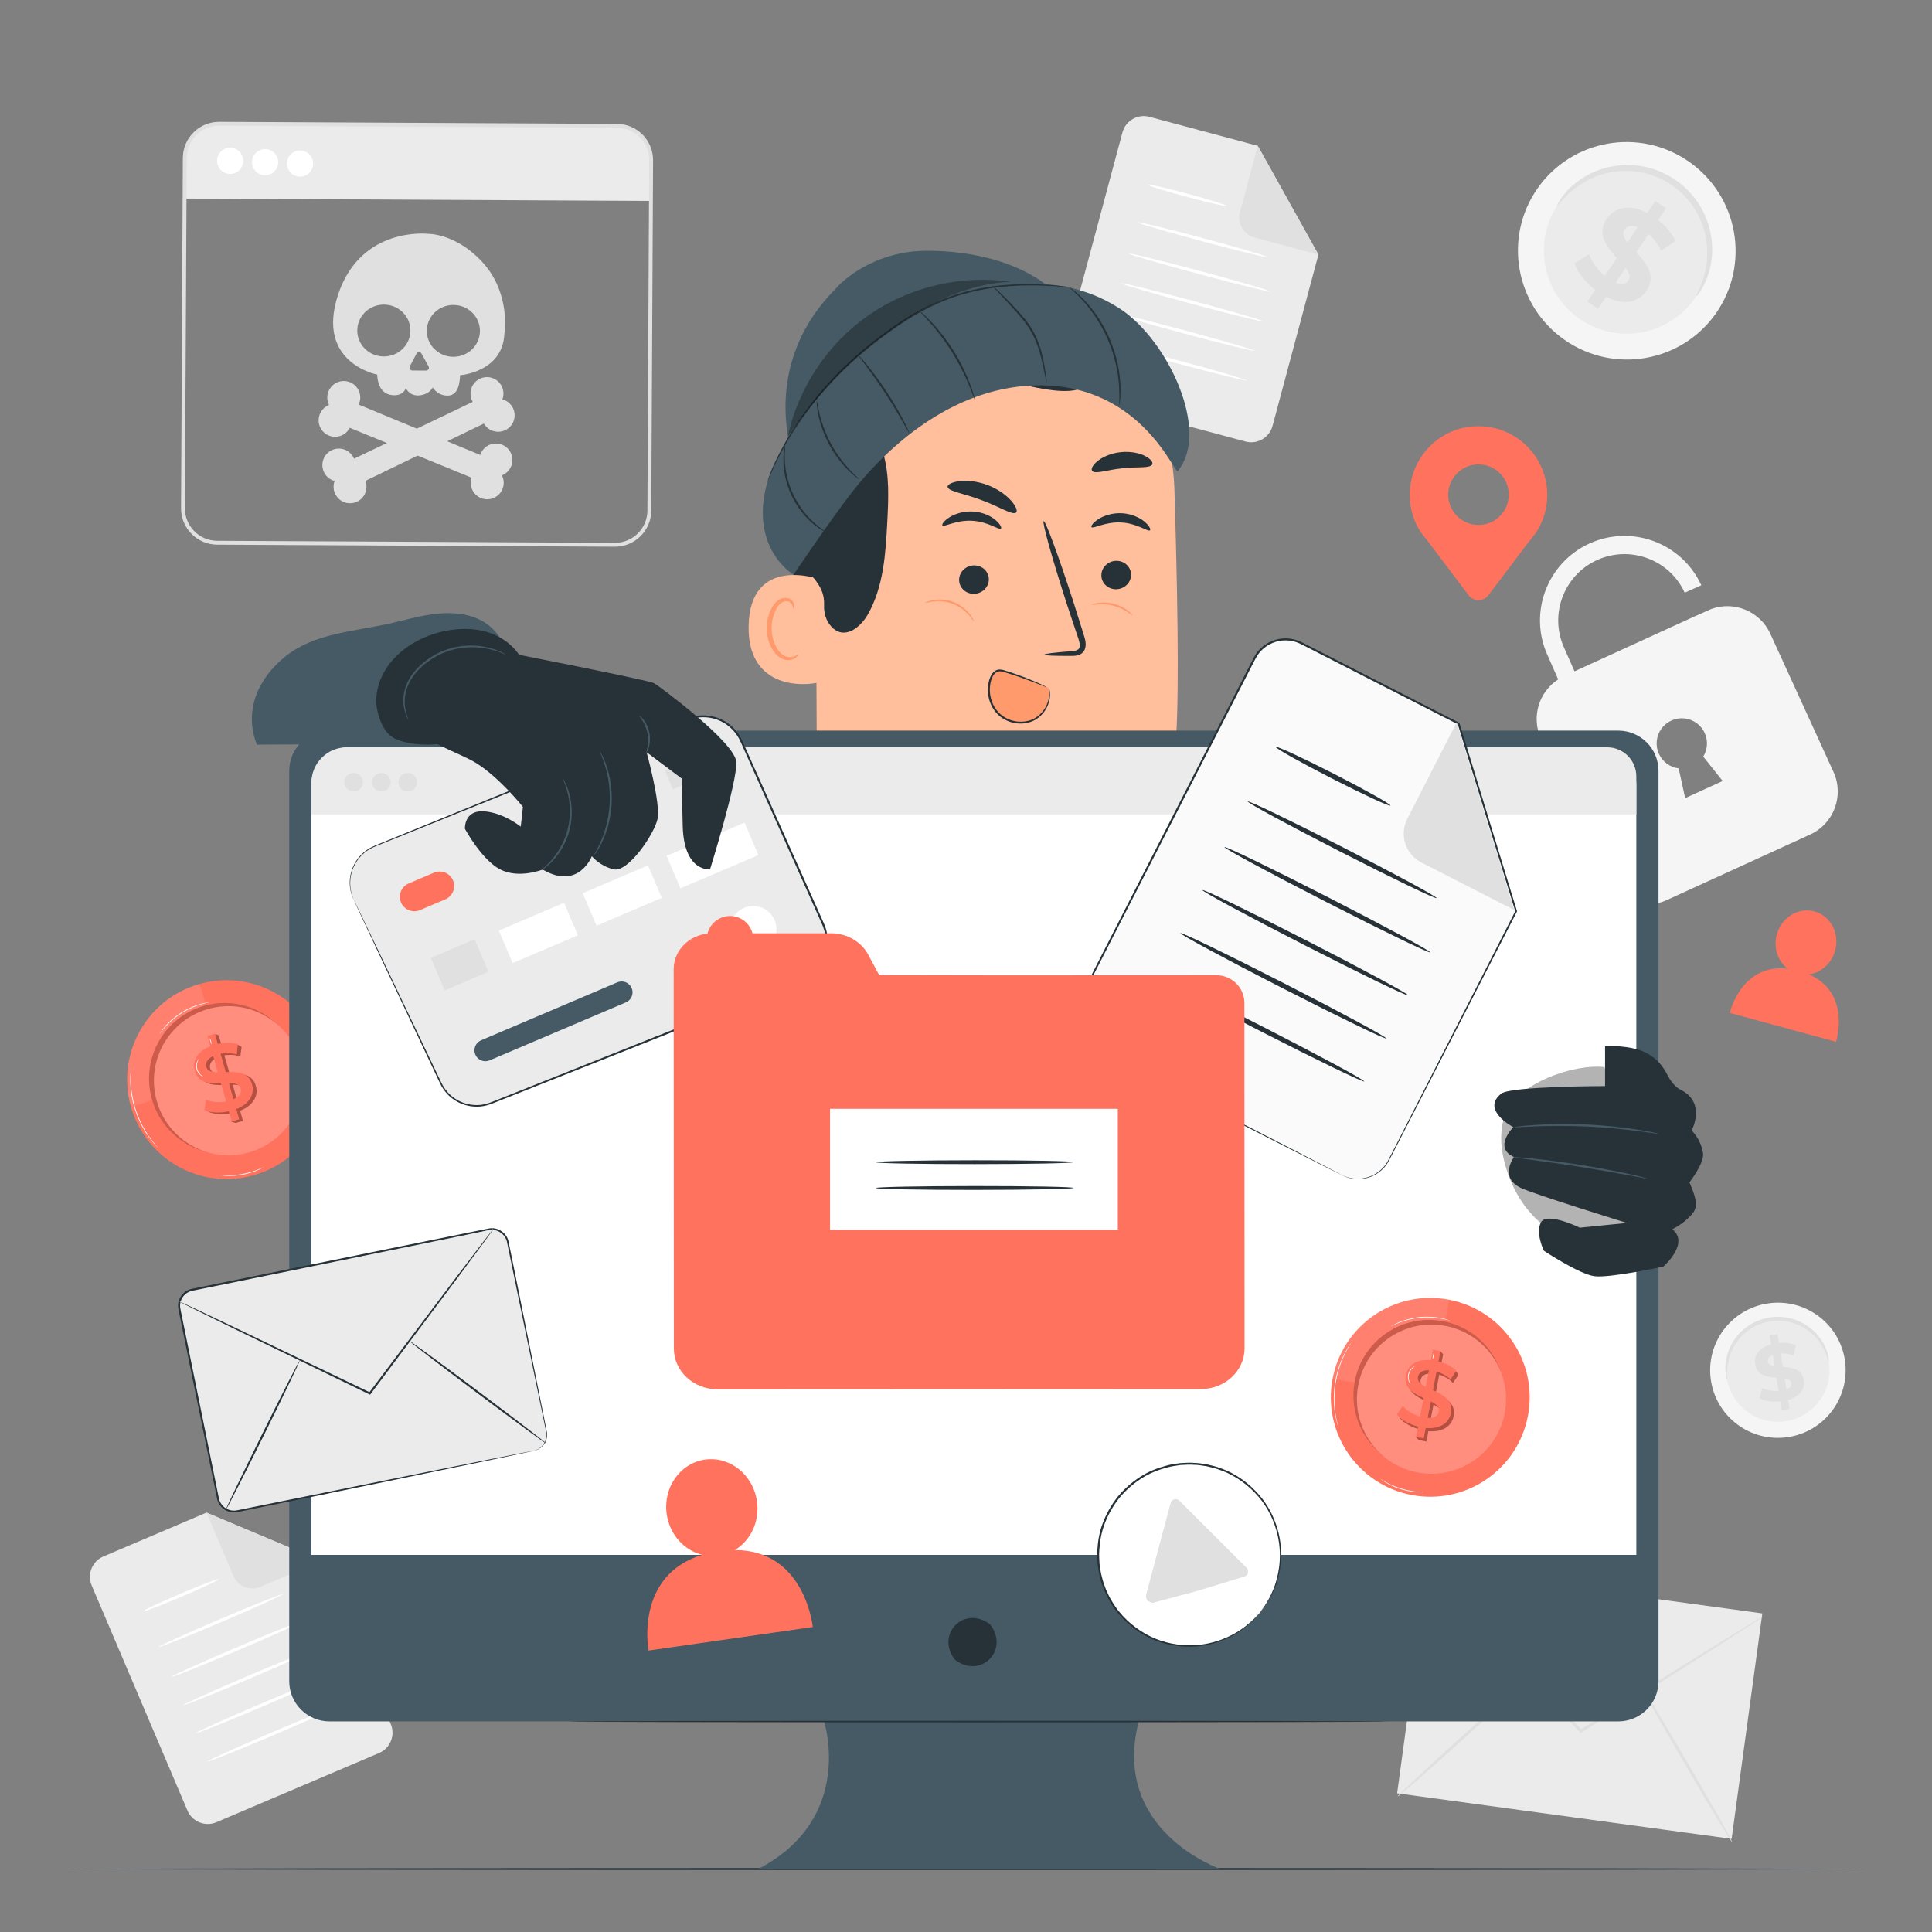 <?xml version="1.0" encoding="utf-8"?>
<!-- Generator: Adobe Illustrator 27.5.0, SVG Export Plug-In . SVG Version: 6.00 Build 0)  -->
<svg version="1.1" xmlns="http://www.w3.org/2000/svg" xmlns:xlink="http://www.w3.org/1999/xlink" x="0px" y="0px"
	 viewBox="0 0 500 500" style="enable-background:new 0 0 500 500;" xml:space="preserve">
<rect x="0" y="0" width="500" height="500" fill="#808080" stroke="none"/>
<g id="Background_Complete">
	<g>
		<g>
			<g>
				
					<rect x="379.344" y="397.238" transform="matrix(0.135 -0.991 0.991 0.135 -83.299 786.408)" style="fill:#EBEBEB;" width="58.88" height="87.355"/>
			</g>
		</g>
		<g>
			<g>
				<g>
					<g>
						<path style="fill:#E0E0E0;" d="M456.218,418.383c0.015,0.023-0.3,0.252-0.912,0.667c-0.68,0.45-1.577,1.042-2.698,1.783
							c-2.435,1.566-5.835,3.754-10.009,6.44c-8.561,5.417-20.279,12.832-33.258,21.045l-0.274,0.173l-0.224-0.235
							c-0.171-0.179-0.357-0.374-0.542-0.569c-10.692-11.28-20.367-21.487-27.441-28.951c-3.439-3.684-6.243-6.686-8.25-8.836
							c-0.92-1.01-1.656-1.818-2.214-2.43c-0.5-0.562-0.753-0.866-0.733-0.885c0.02-0.019,0.311,0.248,0.848,0.774
							c0.585,0.586,1.357,1.36,2.322,2.327c2.052,2.107,4.917,5.051,8.432,8.662c7.117,7.422,16.852,17.573,27.609,28.79
							c0.186,0.195,0.371,0.389,0.542,0.569l-0.498-0.062c13.028-8.135,24.791-15.48,33.384-20.845
							c4.23-2.597,7.675-4.712,10.142-6.227c1.153-0.689,2.076-1.24,2.776-1.658C455.862,418.544,456.204,418.36,456.218,418.383z"
							/>
					</g>
				</g>
			</g>
		</g>
		<g>
			<g>
				<g>
					<path style="fill:#E0E0E0;" d="M361.712,464.927c-0.147-0.163,7.452-7.273,16.97-15.879
						c9.522-8.609,17.357-15.454,17.504-15.292c0.147,0.162-7.451,7.271-16.972,15.88
						C369.696,458.242,361.859,465.089,361.712,464.927z"/>
				</g>
			</g>
		</g>
		<g>
			<g>
				<g>
					<path style="fill:#E0E0E0;" d="M425.057,436.948c0.189-0.11,5.539,8.705,11.947,19.687
						c6.41,10.986,11.452,19.979,11.263,20.089c-0.189,0.11-5.538-8.703-11.948-19.689
						C429.91,446.052,424.868,437.058,425.057,436.948z"/>
				</g>
			</g>
		</g>
	</g>
	<g>
		<g>
			<g>
				<g>
					<g>
						<g>
							<g>
								<g>
									<g>
										<g>
											<g>
												<path style="fill:#EBEBEB;" d="M322.325,114.267l-44.175-11.834c-3.052-0.818-4.864-3.955-4.047-7.008l16.38-61.143
													c0.818-3.053,3.955-4.865,7.008-4.047l28.016,7.505l15.699,28.162l-11.873,44.319
													C328.515,113.273,325.378,115.085,322.325,114.267z"/>
											</g>
										</g>
									</g>
								</g>
							</g>
						</g>
					</g>
				</g>
			</g>
			<g>
				<g>
					<g>
						<g>
							<g>
								<g>
									<g>
										<g>
											<g>
												<path style="fill:#E0E0E0;" d="M325.507,37.74l-4.61,17.208c-0.761,2.839,0.924,5.757,3.763,6.518l16.546,4.435
													L325.507,37.74z"/>
											</g>
										</g>
									</g>
								</g>
							</g>
						</g>
					</g>
				</g>
			</g>
		</g>
		<g>
			<g>
				<g>
					<g>
						<g>
							<g>
								<g>
									<g>
										<path style="fill:#FFFFFF;" d="M317.381,53.254c-0.059,0.221-4.683-0.825-10.326-2.337
											c-5.645-1.512-10.171-2.917-10.112-3.138c0.059-0.221,4.682,0.825,10.326,2.337
											C312.913,51.628,317.44,53.033,317.381,53.254z"/>
									</g>
								</g>
							</g>
						</g>
					</g>
				</g>
			</g>
		</g>
		<g>
			<g>
				<g>
					<g>
						<g>
							<g>
								<g>
									<g>
										<path style="fill:#FFFFFF;" d="M327.973,66.52c-0.059,0.221-7.637-1.617-16.924-4.105
											c-9.29-2.489-16.771-4.685-16.712-4.906c0.059-0.221,7.636,1.616,16.926,4.105
											C320.55,64.102,328.033,66.298,327.973,66.52z"/>
									</g>
								</g>
							</g>
						</g>
					</g>
				</g>
			</g>
		</g>
		<g>
			<g>
				<g>
					<g>
						<g>
							<g>
								<g>
									<g>
										<path style="fill:#FFFFFF;" d="M328.826,75.455c-0.059,0.221-8.316-1.799-18.439-4.51
											c-10.127-2.713-18.285-5.09-18.226-5.312c0.059-0.221,8.314,1.798,18.441,4.511
											C320.725,72.856,328.885,75.234,328.826,75.455z"/>
									</g>
								</g>
							</g>
						</g>
					</g>
				</g>
			</g>
		</g>
		<g>
			<g>
				<g>
					<g>
						<g>
							<g>
								<g>
									<g>
										<path style="fill:#FFFFFF;" d="M326.772,83.121c-0.059,0.222-8.316-1.798-18.439-4.51
											c-10.127-2.713-18.285-5.091-18.226-5.312c0.059-0.221,8.314,1.798,18.441,4.511
											C318.671,80.521,326.832,82.899,326.772,83.121z"/>
									</g>
								</g>
							</g>
						</g>
					</g>
				</g>
			</g>
		</g>
		<g>
			<g>
				<g>
					<g>
						<g>
							<g>
								<g>
									<g>
										<path style="fill:#FFFFFF;" d="M324.719,90.786c-0.059,0.221-8.316-1.799-18.439-4.51
											c-10.127-2.713-18.286-5.091-18.226-5.312c0.059-0.221,8.314,1.798,18.441,4.511
											C316.618,88.187,324.778,90.565,324.719,90.786z"/>
									</g>
								</g>
							</g>
						</g>
					</g>
				</g>
			</g>
		</g>
		<g>
			<g>
				<g>
					<g>
						<g>
							<g>
								<g>
									<g>
										<path style="fill:#FFFFFF;" d="M322.666,98.451c-0.059,0.221-8.316-1.799-18.439-4.51
											C294.1,91.228,285.941,88.85,286,88.629c0.059-0.221,8.314,1.798,18.441,4.511
											C314.564,95.852,322.725,98.23,322.666,98.451z"/>
									</g>
								</g>
							</g>
						</g>
					</g>
				</g>
			</g>
		</g>
	</g>
	<g>
		<g>
			<g>
				<g>
					<g>
						<g>
							<g>
								<g>
									<g>
										<g>
											<g>
												<path style="fill:#EBEBEB;" d="M98.099,453.684l-42.082,17.905c-2.908,1.237-6.268-0.117-7.506-3.025l-24.782-58.246
													c-1.237-2.908,0.117-6.269,3.025-7.506l26.688-11.355l29.719,12.503l17.963,42.219
													C102.361,449.086,101.007,452.447,98.099,453.684z"/>
											</g>
										</g>
									</g>
								</g>
							</g>
						</g>
					</g>
				</g>
			</g>
			<g>
				<g>
					<g>
						<g>
							<g>
								<g>
									<g>
										<g>
											<g>
												<path style="fill:#E0E0E0;" d="M53.442,391.457l6.975,16.393c1.151,2.704,4.276,3.964,6.98,2.814l15.763-6.704
													L53.442,391.457z"/>
											</g>
										</g>
									</g>
								</g>
							</g>
						</g>
					</g>
				</g>
			</g>
		</g>
		<g>
			<g>
				<g>
					<g>
						<g>
							<g>
								<g>
									<g>
										<path style="fill:#FFFFFF;" d="M56.604,408.682c0.09,0.211-4.197,2.236-9.572,4.523c-5.377,2.288-9.807,3.971-9.897,3.761
											c-0.09-0.211,4.195-2.236,9.572-4.524C52.083,410.155,56.514,408.471,56.604,408.682z"/>
									</g>
								</g>
							</g>
						</g>
					</g>
				</g>
			</g>
		</g>
		<g>
			<g>
				<g>
					<g>
						<g>
							<g>
								<g>
									<g>
										<path style="fill:#FFFFFF;" d="M73.121,412.601c0.09,0.211-7.011,3.433-15.858,7.197
											c-8.85,3.766-16.095,6.646-16.184,6.436c-0.089-0.211,7.01-3.433,15.86-7.198
											C65.785,415.271,73.031,412.39,73.121,412.601z"/>
									</g>
								</g>
							</g>
						</g>
					</g>
				</g>
			</g>
		</g>
		<g>
			<g>
				<g>
					<g>
						<g>
							<g>
								<g>
									<g>
										<path style="fill:#FFFFFF;" d="M79.3,419.112c0.09,0.211-7.657,3.709-17.301,7.812c-9.647,4.105-17.537,7.26-17.627,7.049
											c-0.089-0.211,7.656-3.708,17.303-7.812C71.318,422.058,79.21,418.902,79.3,419.112z"/>
									</g>
								</g>
							</g>
						</g>
					</g>
				</g>
			</g>
		</g>
		<g>
			<g>
				<g>
					<g>
						<g>
							<g>
								<g>
									<g>
										<path style="fill:#FFFFFF;" d="M82.406,426.414c0.09,0.211-7.657,3.709-17.301,7.812
											c-9.647,4.105-17.538,7.26-17.627,7.049c-0.09-0.21,7.656-3.708,17.303-7.812
											C74.425,429.36,82.317,426.204,82.406,426.414z"/>
									</g>
								</g>
							</g>
						</g>
					</g>
				</g>
			</g>
		</g>
		<g>
			<g>
				<g>
					<g>
						<g>
							<g>
								<g>
									<g>
										<path style="fill:#FFFFFF;" d="M85.513,433.716c0.09,0.211-7.657,3.709-17.301,7.812
											c-9.647,4.105-17.538,7.26-17.627,7.049c-0.09-0.211,7.656-3.708,17.303-7.812
											C77.532,436.662,85.424,433.506,85.513,433.716z"/>
									</g>
								</g>
							</g>
						</g>
					</g>
				</g>
			</g>
		</g>
		<g>
			<g>
				<g>
					<g>
						<g>
							<g>
								<g>
									<g>
										<path style="fill:#FFFFFF;" d="M88.62,441.019c0.09,0.211-7.657,3.709-17.301,7.812
											c-9.647,4.104-17.537,7.26-17.627,7.049c-0.09-0.211,7.656-3.708,17.303-7.812
											C80.638,443.964,88.531,440.808,88.62,441.019z"/>
									</g>
								</g>
							</g>
						</g>
					</g>
				</g>
			</g>
		</g>
	</g>
	<g>
		<path style="fill:#F5F5F5;" d="M474.505,199.765l-16.345-35.749c-2.653-5.802-9.271-8.53-15.174-6.452l-4.307,1.907
			l-31.199,14.264l-2.664-6.048c-3.933-8.602-0.135-18.799,8.467-22.732c8.601-3.933,18.799-0.134,22.718,8.437l4.298-1.929
			c-5.013-10.964-18.011-15.805-28.975-10.793c-10.964,5.013-15.805,18.011-10.806,28.945l2.736,6.213
			c-5.002,3.248-7.015,9.743-4.461,15.33l16.345,35.748c2.81,6.145,10.068,8.849,16.214,6.039l37.113-16.968
			C474.61,213.169,477.314,205.91,474.505,199.765z M436.123,206.556l-1.69-7.703c-2.158-0.276-4.13-1.619-5.101-3.744
			c-1.494-3.268-0.056-7.129,3.213-8.624c3.268-1.494,7.13-0.056,8.624,3.212c0.936,2.048,0.721,4.327-0.373,6.112
			c1.929,2.404,5.034,6.309,5.034,6.309L436.123,206.556z"/>
	</g>
	<g>
		<g>
			<path style="fill:#EBEBEB;" d="M168.46,51.997L47.764,51.38l0.052-10.151c0.026-5.103,4.184-9.219,9.287-9.193l102.31,0.523
				c5.051,0.026,9.124,4.141,9.098,9.192L168.46,51.997z"/>
		</g>
		<g>
			<g>
				<path style="fill:#E0E0E0;" d="M124.475,67.437c-6.843-7.127-13.71-6.924-13.71-6.924s-17.372-2.02-23.256,15.718
					c-5.885,17.738,10.13,20.717,10.13,20.717s-0.154,5.112,4.094,5.326c0,0,2.542,0.341,3.292-1.87c0,0,0.892,2.172,3.518,1.922
					c2.627-0.25,3.457-2.051,3.457-2.051s1.219,2.218,4.01,2.111c2.79-0.107,2.973-3.799,3.063-5.275c0,0,10.999-0.764,11.46-10.69
					C130.531,86.422,132.391,75.683,124.475,67.437z M99.305,92.252c-3.797-0.019-6.86-3.039-6.841-6.745
					c0.019-3.706,3.113-6.694,6.91-6.675c3.797,0.019,6.86,3.039,6.841,6.745C106.196,89.283,103.103,92.271,99.305,92.252z
					 M110.271,95.91l-3.557-0.018c-0.551-0.003-0.905-0.587-0.649-1.076c0.502-0.957,1.236-2.357,1.754-3.333
					c0.261-0.493,0.964-0.498,1.235-0.01l1.864,3.343C111.192,95.307,110.834,95.912,110.271,95.91z M117.297,92.344
					c-3.797-0.019-6.86-3.039-6.841-6.745c0.019-3.706,3.113-6.694,6.91-6.675c3.797,0.019,6.86,3.039,6.841,6.745
					C124.188,89.375,121.095,92.363,117.297,92.344z"/>
			</g>
			<g>
				<path style="fill:#E0E0E0;" d="M132.605,119.073c0.012-2.356-1.888-4.275-4.244-4.288c-1.906-0.01-3.525,1.232-4.081,2.953
					l-31.456-13.034c0.259-0.547,0.41-1.156,0.413-1.802c0.012-2.356-1.888-4.276-4.244-4.288c-2.356-0.012-4.275,1.888-4.288,4.244
					c-0.004,0.703,0.166,1.365,0.464,1.951c-1.578,0.619-2.7,2.149-2.709,3.947c-0.012,2.356,1.888,4.276,4.244,4.288
					c1.663,0.008,3.106-0.938,3.816-2.324l0,0l31.517,12.907c-0.133,0.409-0.208,0.845-0.21,1.299
					c-0.012,2.356,1.888,4.276,4.244,4.288c2.356,0.012,4.275-1.888,4.288-4.244c0.004-0.703-0.166-1.365-0.464-1.951
					C131.474,122.401,132.596,120.871,132.605,119.073z"/>
			</g>
			<g>
				<path style="fill:#E0E0E0;" d="M128.895,98.707c-1.745-1.583-4.443-1.451-6.026,0.294c-1.28,1.411-1.438,3.446-0.528,5.01
					L91.63,118.713c-0.234-0.559-0.586-1.077-1.065-1.511c-1.745-1.583-4.443-1.451-6.026,0.294
					c-1.583,1.745-1.451,4.443,0.294,6.026c0.521,0.472,1.127,0.788,1.762,0.958c-0.593,1.588-0.204,3.445,1.128,4.653
					c1.745,1.583,4.443,1.451,6.026-0.294c1.117-1.232,1.376-2.938,0.82-4.392h0.001l30.658-14.832
					c0.216,0.372,0.49,0.719,0.826,1.023c1.745,1.583,4.443,1.451,6.026-0.294c1.583-1.745,1.451-4.443-0.294-6.026
					c-0.521-0.472-1.127-0.788-1.762-0.958C130.616,101.772,130.228,99.915,128.895,98.707z"/>
			</g>
		</g>
		<g>
			<path style="fill:#E0E0E0;" d="M159.162,141.482c-0.017,0-0.032,0-0.048,0l-102.918-0.526c-5.177-0.026-9.367-4.259-9.341-9.437
				l0.464-90.645c0.013-2.508,1.001-4.86,2.784-6.625c1.771-1.752,4.114-2.716,6.603-2.716c0.017,0,0.033,0,0.05,0l102.918,0.526
				c2.508,0.013,4.861,1.001,6.625,2.784c1.764,1.782,2.729,4.145,2.716,6.652l-0.463,90.644
				C168.523,137.301,164.316,141.482,159.162,141.482z M159.119,140.482c0.015,0,0.029,0,0.044,0c4.605,0,8.364-3.735,8.388-8.346
				l0.463-90.644c0.011-2.241-0.851-4.352-2.427-5.944c-1.576-1.593-3.678-2.476-5.919-2.487L56.75,32.534c-0.015,0-0.03,0-0.045,0
				c-2.224,0-4.317,0.86-5.899,2.426c-1.593,1.577-2.476,3.679-2.487,5.919l-0.464,90.645c-0.023,4.626,3.72,8.408,8.346,8.432
				L159.119,140.482z"/>
		</g>
		<g>
			<path style="fill:#FFFFFF;" d="M62.955,41.642c-0.01,1.874-1.536,3.384-3.41,3.375c-1.873-0.009-3.384-1.536-3.375-3.41
				c0.01-1.873,1.536-3.384,3.41-3.375C61.454,38.242,62.964,39.768,62.955,41.642z"/>
		</g>
		<g>
			<path style="fill:#FFFFFF;" d="M71.999,41.996c-0.01,1.873-1.536,3.384-3.41,3.375c-1.873-0.01-3.384-1.536-3.375-3.41
				c0.01-1.874,1.536-3.384,3.41-3.375C70.498,38.596,72.009,40.123,71.999,41.996z"/>
		</g>
		<g>
			<path style="fill:#FFFFFF;" d="M81.043,42.351c-0.01,1.873-1.536,3.384-3.41,3.375c-1.873-0.01-3.384-1.536-3.375-3.41
				c0.01-1.873,1.536-3.384,3.409-3.375C79.542,38.951,81.053,40.478,81.043,42.351z"/>
		</g>
	</g>
	<g>
		<g>
			<g>
				<g>
					<path style="fill:#F5F5F5;" d="M477.467,352.107c1.389,9.56-5.252,18.438-14.833,19.83
						c-9.582,1.392-18.475-5.228-19.864-14.788c-1.389-9.559,5.252-18.437,14.833-19.83
						C467.184,335.928,476.078,342.548,477.467,352.107z"/>
				</g>
			</g>
			<g>
				<g>
					<path style="fill:#EBEBEB;" d="M473.339,352.708c1.059,7.284-4.002,14.05-11.304,15.111
						c-7.301,1.061-14.079-3.984-15.138-11.269c-1.058-7.285,4.003-14.051,11.304-15.112
						C465.503,340.378,472.28,345.423,473.339,352.708z"/>
				</g>
			</g>
			<g>
				<g>
					<g>
						<path style="fill:#E0E0E0;" d="M473.276,352.294c-0.08,0.015-0.22-0.557-0.58-1.539c-0.364-0.975-0.976-2.372-2.114-3.83
							c-0.568-0.726-1.263-1.463-2.099-2.148c-0.841-0.677-1.814-1.31-2.919-1.805c-0.551-0.249-1.132-0.472-1.741-0.644
							c-0.608-0.175-1.239-0.32-1.891-0.402c-0.651-0.084-1.319-0.134-1.998-0.117c-0.678,0.016-1.365,0.082-2.052,0.199
							c-0.686,0.127-1.354,0.302-1.996,0.52c-0.643,0.217-1.254,0.494-1.836,0.797c-0.585,0.302-1.127,0.655-1.638,1.029
							c-0.513,0.371-0.981,0.78-1.413,1.204c-0.868,0.845-1.563,1.775-2.119,2.699c-0.549,0.931-0.948,1.862-1.232,2.74
							c-0.566,1.76-0.659,3.283-0.665,4.323c0,1.045,0.065,1.631-0.015,1.644c-0.059,0.012-0.258-0.552-0.383-1.623
							c-0.117-1.064-0.138-2.661,0.368-4.547c0.254-0.939,0.636-1.945,1.189-2.955c0.559-1.004,1.276-2.018,2.189-2.945
							c0.454-0.464,0.949-0.912,1.495-1.32c0.543-0.41,1.124-0.798,1.75-1.13c0.625-0.333,1.283-0.637,1.976-0.875
							c0.692-0.239,1.413-0.43,2.152-0.565c0.741-0.127,1.482-0.196,2.214-0.209c0.733-0.015,1.454,0.044,2.156,0.142
							c0.702,0.096,1.381,0.26,2.032,0.459c0.652,0.195,1.272,0.445,1.858,0.725c1.175,0.555,2.198,1.261,3.069,2.011
							c0.865,0.758,1.572,1.571,2.134,2.366c1.125,1.597,1.655,3.103,1.912,4.143C473.328,351.686,473.335,352.284,473.276,352.294z
							"/>
					</g>
				</g>
			</g>
		</g>
		<g>
			<g>
				<g>
					<g>
						<path style="fill:#E0E0E0;" d="M462.76,362.297l0.368,2.298l-2.052,0.328l-0.358-2.236c-2.051,0.202-4.102-0.122-5.371-0.823
							l0.727-2.684c1.148,0.595,2.713,0.912,4.214,0.819l-0.549-3.426c-2.366-0.189-5.031-0.541-5.501-3.475
							c-0.348-2.175,0.933-4.294,4.115-5.183l-0.365-2.278l2.052-0.329l0.358,2.237c1.558-0.123,3.121,0.047,4.365,0.584
							l-0.621,2.688c-1.142-0.427-2.264-0.605-3.31-0.565l0.559,3.488c2.362,0.168,4.987,0.527,5.45,3.42
							C467.182,359.296,465.918,361.392,462.76,362.297z M459.257,353.557l-0.467-2.913c-1.048,0.42-1.383,1.084-1.275,1.762
							C457.63,353.123,458.308,353.415,459.257,353.557z M463.577,357.937c-0.115-0.719-0.772-1.013-1.704-1.18l0.453,2.832
							C463.316,359.199,463.682,358.594,463.577,357.937z"/>
					</g>
				</g>
			</g>
		</g>
	</g>
	<g>
		<g>
			<g>
				<g>
					<path style="fill:#F5F5F5;" d="M444.125,81.036c-8.889,12.736-26.442,15.839-39.208,6.932
						c-12.766-8.909-15.91-26.455-7.021-39.192c8.888-12.737,26.441-15.84,39.207-6.931C449.868,50.753,453.012,68.3,444.125,81.036
						z"/>
				</g>
			</g>
			<g>
				<g>
					<path style="fill:#EBEBEB;" d="M438.624,77.199c-6.773,9.705-20.15,12.07-29.879,5.281
						c-9.728-6.788-12.124-20.161-5.351-29.866c6.774-9.706,20.151-12.071,29.879-5.282
						C443.001,54.121,445.397,67.492,438.624,77.199z"/>
				</g>
			</g>
			<g>
				<g>
					<g>
						<path style="fill:#E0E0E0;" d="M439.005,76.644c-0.11-0.071,0.355-0.896,1.013-2.443c0.646-1.544,1.466-3.855,1.736-6.817
							c0.132-1.476,0.128-3.105-0.098-4.828c-0.242-1.718-0.685-3.531-1.438-5.327c-0.372-0.899-0.808-1.798-1.333-2.67
							c-0.52-0.874-1.101-1.738-1.775-2.552c-0.67-0.815-1.4-1.609-2.215-2.335c-0.813-0.727-1.69-1.406-2.625-2.025
							c-0.944-0.606-1.919-1.136-2.911-1.587c-0.994-0.453-2.014-0.8-3.03-1.086c-1.018-0.289-2.043-0.472-3.052-0.596
							c-1.009-0.129-2.008-0.164-2.981-0.143c-1.947,0.036-3.786,0.361-5.454,0.834c-1.667,0.487-3.16,1.141-4.458,1.857
							c-2.6,1.441-4.384,3.124-5.536,4.338c-1.15,1.226-1.718,1.984-1.826,1.912c-0.082-0.051,0.305-0.931,1.336-2.324
							c1.033-1.377,2.766-3.272,5.434-4.927c1.331-0.822,2.886-1.581,4.645-2.157c1.76-0.562,3.717-0.963,5.806-1.045
							c1.043-0.045,2.117-0.025,3.205,0.097c1.088,0.117,2.196,0.301,3.296,0.601c1.1,0.297,2.204,0.664,3.279,1.147
							c1.075,0.481,2.129,1.05,3.145,1.704c1.009,0.667,1.953,1.401,2.827,2.191c0.875,0.789,1.657,1.652,2.372,2.538
							c0.718,0.885,1.333,1.825,1.878,2.773c0.551,0.946,1.002,1.922,1.381,2.894c0.767,1.944,1.19,3.896,1.386,5.734
							c0.18,1.84,0.115,3.571-0.101,5.121c-0.438,3.11-1.473,5.459-2.316,6.961C439.735,75.989,439.085,76.697,439.005,76.644z"/>
					</g>
				</g>
			</g>
		</g>
		<g>
			<g>
				<g>
					<g>
						<path style="fill:#E0E0E0;" d="M415.67,76.803l-2.096,3.1l-2.766-1.873l2.04-3.015c-2.626-2.02-4.675-4.655-5.392-6.874
							l3.805-2.347c0.691,1.96,2.177,4.054,4.039,5.597l3.126-4.622c-2.566-2.824-5.304-6.169-2.627-10.126
							c1.985-2.933,5.818-4.009,10.526-1.549l2.078-3.072l2.767,1.872l-2.041,3.017c1.963,1.57,3.608,3.489,4.475,5.487
							l-3.686,2.468c-0.869-1.757-1.989-3.201-3.26-4.304l-3.183,4.705c2.585,2.796,5.267,6.105,2.628,10.006
							C424.158,78.149,420.37,79.217,415.67,76.803z M421.178,62.702l2.657-3.929c-1.691-0.66-2.815-0.25-3.433,0.663
							C419.748,60.403,420.222,61.491,421.178,62.702z M421.426,72.59c0.655-0.969,0.208-2.037-0.7-3.258l-2.584,3.819
							C419.731,73.783,420.827,73.476,421.426,72.59z"/>
					</g>
				</g>
			</g>
		</g>
	</g>
</g>
<g id="Background_Simple" style="display:none;">
	<g style="display:inline;">
		<path style="fill:#F5F5F5;" d="M329.581,29.004l-1.335,1.422c-11.253,11.99-15.278,29.121-9.924,44.51
			c0.688,1.978,1.519,3.907,2.494,5.768c7.016,13.393,21.238,22.786,36.463,24.081c8.954,0.761,18.529-0.996,26.565,2.943
			c10.458,5.127,14.25,17.721,17.005,28.954c2.755,11.234,6.582,23.827,17.063,28.908c6.564,3.182,14.469,2.573,21.421,0.232
			c18.406-6.197,31.484-23.868,35.176-42.736c3.692-18.868-0.994-38.568-9.694-55.67c-12.187-23.958-32.962-44.182-58.707-52.646
			C380.363,6.306,349.772,10.87,329.581,29.004z"/>
	</g>
	<g style="display:inline;">
		<path style="fill:#F5F5F5;" d="M163.108,38.862l1.335,1.422c11.253,11.99,15.278,29.121,9.924,44.51
			c-0.688,1.978-1.519,3.907-2.494,5.768c-7.016,13.393-21.238,22.786-36.463,24.081c-8.954,0.761-18.529-0.996-26.565,2.943
			c-10.458,5.127-14.25,17.721-17.005,28.954c-2.755,11.234-6.582,23.827-17.063,28.908c-6.564,3.182-14.469,2.573-21.421,0.232
			c-18.406-6.197-31.484-23.868-35.176-42.736c-3.692-18.868,0.994-38.568,9.694-55.67c12.187-23.958,32.963-44.183,58.707-52.646
			C112.326,16.164,142.917,20.728,163.108,38.862z"/>
	</g>
</g>
<g id="Floor">
	<g>
		<g>
			<path style="fill:#263238;" d="M482.412,483.705c0,0.144-104.063,0.26-232.401,0.26c-128.383,0-232.423-0.117-232.423-0.26
				s104.04-0.26,232.423-0.26C378.349,483.444,482.412,483.561,482.412,483.705z"/>
		</g>
	</g>
</g>
<g id="Coin_1">
	<g>
		<g>
			<g>
				<g>
					<g>
						<g>
							<g>
								<g>
									<g>
										<g>
											<g>
												<path style="fill:#FF725E;" d="M83.384,272.395c3.874,13.669-4.067,27.891-17.736,31.764
													c-13.67,3.874-27.891-4.067-31.764-17.736c-3.874-13.67,4.066-27.89,17.736-31.764
													C65.289,250.785,79.51,258.725,83.384,272.395z"/>
											</g>
										</g>
									</g>
								</g>
								<g style="opacity:0.1;">
									<g>
										<g>
											<path style="fill:#FFFFFF;" d="M51.62,254.659c-13.67,3.874-21.61,18.095-17.736,31.764c0,0,17.612-4.151,19.811-12.34
												C55.894,265.893,51.62,254.659,51.62,254.659z"/>
										</g>
									</g>
								</g>
								<g>
									<g>
										<g>
											<path style="fill:#FF725E;" d="M76.946,273.796c2.945,10.392-3.091,21.202-13.483,24.147
												c-10.392,2.945-21.202-3.091-24.147-13.483c-2.945-10.392,3.091-21.202,13.483-24.147
												C63.19,257.368,74.001,263.404,76.946,273.796z"/>
										</g>
									</g>
								</g>
								<g style="opacity:0.2;">
									<g>
										<g>
											<path d="M76.946,273.796c2.945,10.392-3.091,21.202-13.483,24.147c-10.392,2.945-21.202-3.091-24.147-13.483
												c-2.945-10.392,3.091-21.202,13.483-24.147C63.19,257.368,74.001,263.404,76.946,273.796z"/>
										</g>
									</g>
								</g>
								<g>
									<g>
										<g>
											<path style="fill:#FF725E;" d="M77.699,274.43c2.905,10.252-3.05,20.918-13.302,23.823
												c-10.253,2.906-20.918-3.05-23.823-13.302c-2.905-10.252,3.05-20.918,13.302-23.823
												C64.129,258.222,74.794,264.177,77.699,274.43z"/>
										</g>
									</g>
								</g>
								<g style="opacity:0.2;">
									<g>
										<g>
											<path style="fill:#FFFFFF;" d="M77.699,274.43c2.905,10.252-3.05,20.918-13.302,23.823
												c-10.253,2.906-20.918-3.05-23.823-13.302c-2.905-10.252,3.05-20.918,13.302-23.823
												C64.129,258.222,74.794,264.177,77.699,274.43z"/>
										</g>
									</g>
								</g>
							</g>
						</g>
					</g>
				</g>
				<g>
					<g>
						<g>
							<g>
								<g>
									<path style="fill:#FF725E;" d="M59.42,277.871l-1.346-4.749c0.007-0.003,0.015-0.004,0.023-0.007
										c0.852-0.138,1.769-0.16,2.711-0.057c0.809,0.166,1.394,0.411,1.394,0.411l0.021-0.165l0.248-1.918l0.057-0.441
										l-1.098-0.649l-0.355,0.299c-1.185-0.225-2.484-0.298-3.722-0.018l-0.74-2.612l-0.999-0.425l0.186,0.655l-1.116,0.316
										l0.754,2.659c-3.571,1.393-4.718,3.981-4.038,6.381c0.927,3.271,3.967,3.324,6.759,3.219l1.334,4.706
										c-1.835,0.342-3.793,0.16-5.213-0.454l-0.385,2.676c1.523,0.712,3.972,0.832,6.318,0.319l0.559,1.972l-0.914,0.276
										l1.095,0.363l1.929-0.547l-0.747-2.635c3.587-1.423,4.765-3.994,4.085-6.394C65.292,277.783,62.212,277.766,59.42,277.871z
										 M57.351,277.924c-1.478-0.013-2.637-0.244-2.957-1.374c-0.293-1.035,0.173-2.082,1.77-2.815L57.351,277.924z
										 M58.073,273.118L58.073,273.118L58.073,273.118C58.073,273.118,58.073,273.118,58.073,273.118z M61.407,284.883
										l-1.18-4.165c1.525,0,2.714,0.248,3.04,1.401C63.554,283.131,63.051,284.137,61.407,284.883z"/>
								</g>
							</g>
						</g>
					</g>
					<g style="opacity:0.3;">
						<g>
							<g>
								<g>
									<path d="M59.42,277.871l-1.346-4.749c0.007-0.003,0.015-0.004,0.023-0.007c0.852-0.138,1.769-0.16,2.711-0.057
										c0.809,0.166,1.394,0.411,1.394,0.411l0.021-0.165l0.248-1.918l0.057-0.441l-1.098-0.649l-0.355,0.299
										c-1.185-0.225-2.484-0.298-3.722-0.018l-0.74-2.612l-0.999-0.425l0.186,0.655l-1.116,0.316l0.754,2.659
										c-3.571,1.393-4.718,3.981-4.038,6.381c0.927,3.271,3.967,3.324,6.759,3.219l1.334,4.706
										c-1.835,0.342-3.793,0.16-5.213-0.454l-0.385,2.676c1.523,0.712,3.972,0.832,6.318,0.319l0.559,1.972l-0.914,0.276
										l1.095,0.363l1.929-0.547l-0.747-2.635c3.587-1.423,4.765-3.994,4.085-6.394C65.292,277.783,62.212,277.766,59.42,277.871z
										 M57.351,277.924c-1.478-0.013-2.637-0.244-2.957-1.374c-0.293-1.035,0.173-2.082,1.77-2.815L57.351,277.924z
										 M58.073,273.118L58.073,273.118L58.073,273.118C58.073,273.118,58.073,273.118,58.073,273.118z M61.407,284.883
										l-1.18-4.165c1.525,0,2.714,0.248,3.04,1.401C63.554,283.131,63.051,284.137,61.407,284.883z"/>
								</g>
							</g>
						</g>
					</g>
					<g>
						<g>
							<g>
								<path style="fill:#FF725E;" d="M61.153,287.029l0.747,2.636l-1.93,0.547l-0.74-2.612c-2.346,0.512-4.795,0.393-6.319-0.32
									l0.385-2.677c1.42,0.615,3.378,0.796,5.214,0.454l-1.334-4.707c-2.792,0.105-5.833,0.051-6.76-3.22
									c-0.68-2.401,0.468-4.988,4.039-6.382l-0.754-2.659l1.93-0.547l0.74,2.612c1.769-0.4,3.68-0.382,5.185,0.082l-0.292,2.65
									c-1.454-0.376-2.885-0.402-4.172-0.19l1.347,4.754c2.792-0.105,5.874-0.088,6.8,3.183
									C65.92,283.034,64.741,285.605,61.153,287.029z M56.369,277.504l-1.187-4.189c-1.597,0.732-2.063,1.78-1.77,2.815
									C53.732,277.259,54.891,277.49,56.369,277.504z M62.287,281.699c-0.327-1.153-1.516-1.401-3.041-1.401l1.18,4.165
									C62.071,283.718,62.574,282.711,62.287,281.699z"/>
							</g>
						</g>
					</g>
				</g>
			</g>
			<g>
				<g>
					<g>
						<g>
							<path style="fill:#FFFFFF;" d="M40.847,296.994c-0.005,0.005-0.063-0.05-0.17-0.159c-0.119-0.125-0.271-0.284-0.459-0.481
								c-0.201-0.208-0.44-0.468-0.696-0.791c-0.258-0.319-0.569-0.671-0.863-1.097c-0.152-0.21-0.311-0.43-0.476-0.658
								c-0.164-0.23-0.314-0.483-0.48-0.738c-0.341-0.505-0.648-1.078-0.983-1.675c-0.634-1.213-1.246-2.592-1.745-4.092
								c-0.484-1.506-0.803-2.981-1.008-4.334c-0.082-0.68-0.172-1.324-0.195-1.933c-0.016-0.304-0.044-0.597-0.048-0.879
								c-0.001-0.282-0.003-0.553-0.004-0.812c-0.014-0.517,0.029-0.984,0.049-1.395c0.016-0.411,0.055-0.762,0.095-1.049
								c0.036-0.27,0.064-0.489,0.087-0.66c0.022-0.151,0.037-0.229,0.043-0.228c0.007,0.001,0.005,0.081-0.005,0.233
								c-0.013,0.172-0.03,0.391-0.051,0.662c-0.028,0.287-0.057,0.638-0.062,1.047c-0.009,0.409-0.044,0.874-0.021,1.388
								c0.005,0.258,0.011,0.527,0.016,0.807c0.007,0.281,0.039,0.572,0.059,0.873c0.03,0.605,0.125,1.244,0.211,1.919
								c0.213,1.343,0.535,2.806,1.015,4.3c0.495,1.489,1.098,2.86,1.719,4.069c0.329,0.595,0.629,1.168,0.962,1.673
								c0.162,0.255,0.308,0.509,0.468,0.739c0.161,0.229,0.315,0.45,0.464,0.661c0.285,0.429,0.587,0.784,0.836,1.109
								c0.246,0.327,0.476,0.594,0.668,0.809c0.177,0.207,0.32,0.374,0.432,0.504C40.803,296.926,40.852,296.989,40.847,296.994z"/>
						</g>
					</g>
				</g>
			</g>
			<g>
				<g>
					<g>
						<g>
							<path style="fill:#FFFFFF;" d="M52.583,278.644c-0.007,0.018-0.309-0.073-0.7-0.388c-0.388-0.308-0.848-0.876-1.034-1.63
								c-0.184-0.755-0.039-1.472,0.163-1.924c0.201-0.46,0.427-0.681,0.441-0.668c0.027,0.019-0.155,0.265-0.315,0.717
								c-0.162,0.446-0.275,1.123-0.103,1.829c0.174,0.706,0.587,1.253,0.937,1.574C52.323,278.481,52.598,278.615,52.583,278.644z"
								/>
						</g>
					</g>
				</g>
			</g>
			<g>
				<g>
					<g>
						<g>
							<path style="fill:#FFFFFF;" d="M54.743,270.248c-0.051,0.015-0.19-0.32-0.312-0.748c-0.121-0.427-0.178-0.785-0.127-0.8
								c0.051-0.014,0.19,0.32,0.312,0.748S54.794,270.233,54.743,270.248z"/>
						</g>
					</g>
				</g>
			</g>
			<g>
				<g>
					<g>
						<g>
							<path style="fill:#FFFFFF;" d="M54.362,259.347c0.002,0.013-0.216,0.065-0.611,0.148c-0.198,0.039-0.44,0.089-0.716,0.165
								c-0.277,0.073-0.596,0.141-0.939,0.254c-0.346,0.102-0.723,0.217-1.119,0.367c-0.402,0.134-0.817,0.315-1.257,0.496
								c-0.869,0.388-1.802,0.866-2.733,1.449c-0.926,0.592-1.757,1.231-2.479,1.851c-0.352,0.32-0.693,0.618-0.986,0.924
								c-0.306,0.294-0.57,0.586-0.811,0.855c-0.249,0.262-0.447,0.521-0.631,0.74c-0.187,0.218-0.336,0.414-0.455,0.577
								c-0.244,0.322-0.384,0.497-0.395,0.49c-0.011-0.007,0.109-0.197,0.334-0.533c0.111-0.17,0.252-0.374,0.432-0.599
								c0.178-0.227,0.37-0.494,0.613-0.763c0.236-0.276,0.497-0.576,0.8-0.877c0.29-0.314,0.631-0.618,0.983-0.945
								c0.722-0.633,1.559-1.283,2.494-1.88c0.94-0.589,1.885-1.067,2.766-1.449c0.446-0.179,0.867-0.356,1.274-0.484
								c0.402-0.145,0.785-0.253,1.135-0.348c0.347-0.105,0.671-0.165,0.952-0.228c0.281-0.066,0.526-0.106,0.727-0.134
								C54.138,259.361,54.36,259.334,54.362,259.347z"/>
						</g>
					</g>
				</g>
			</g>
			<g>
				<g>
					<g>
						<g>
							<path style="fill:#FFFFFF;" d="M68.299,302.025c0.006,0.012-0.139,0.098-0.407,0.245c-0.267,0.149-0.665,0.343-1.168,0.56
								c-1.003,0.436-2.445,0.924-4.093,1.215c-1.649,0.287-3.172,0.318-4.263,0.249c-0.546-0.034-0.986-0.08-1.288-0.129
								c-0.302-0.047-0.468-0.078-0.466-0.092c0.002-0.013,0.171-0.006,0.474,0.018c0.303,0.027,0.743,0.052,1.286,0.068
								c1.085,0.034,2.591-0.018,4.224-0.303c1.632-0.288,3.065-0.75,4.075-1.152c0.505-0.2,0.91-0.373,1.186-0.501
								C68.137,302.077,68.293,302.013,68.299,302.025z"/>
						</g>
					</g>
				</g>
			</g>
		</g>
	</g>
</g>
<g id="GPS_Icon">
	<g>
		<g>
			<g>
				<g>
					<path style="fill:#FF725E;" d="M400.432,128.104c0-10.959-9.904-19.605-21.25-17.475c-7.136,1.339-12.823,7.167-14.073,14.32
						c-0.781,4.471,0.142,8.676,2.181,12.148h-0.01l0.051,0.067c0.683,1.15,1.538,1.973,2.402,3.181l10.335,13.69
						c1.286,1.704,3.845,1.704,5.131,0l10.163-13.464c0,0,1.897-2.262,2.585-3.425l0.037-0.049h-0.007
						C399.527,134.456,400.432,131.389,400.432,128.104z M382.633,135.854c-4.326,0-7.833-3.507-7.833-7.833
						c0-4.326,3.507-7.833,7.833-7.833c4.326,0,7.833,3.507,7.833,7.833C390.466,132.347,386.959,135.854,382.633,135.854z"/>
				</g>
			</g>
		</g>
	</g>
</g>
<g id="Person_Icon_2">
	<g>
		<g>
			<g>
				<g>
					<g>
						<g>
							<path style="fill:#FF725E;" d="M468.142,252.167c3.113-0.428,5.874-2.783,6.798-6.181c1.207-4.451-1.197-8.98-5.371-10.114
								c-4.172-1.134-8.534,1.555-9.742,6.006c-0.93,3.43,0.295,6.886,2.811,8.82c-12.111-1.353-14.96,11.442-14.96,11.442
								l27.499,7.473C475.177,269.615,479.218,256.99,468.142,252.167z"/>
						</g>
					</g>
				</g>
			</g>
		</g>
	</g>
</g>
<g id="Character">
	<g>
		<g>
			<g>
				<path style="fill:#263238;" d="M212.355,172.663c-3.505-10.636-6.967-21.353-8.589-32.434
					c-1.622-11.081-1.333-22.64,2.526-33.153c0.585-1.593,5.585-12.289,7.275-12.13c1.208,0.114-1.858,10.086-1.243,11.132
					c5.868,9.984,7.5,22.013,6.616,33.559C218.057,151.184,215.697,161.576,212.355,172.663"/>
			</g>
			<g>
				<path style="fill:#FFBF9D;" d="M275.423,234.477c0.051-7.91,0.116-14.154,0.176-14.154c0,0,27.129-2.852,28.796-29.752
					c0.804-12.99,0.285-39.873-0.468-64.201c-0.81-26.161-21.569-47.314-47.711-48.608l-2.597-0.129
					c-28.086,0.248-43.566,24.24-42.541,52.308l0.459,98.292l19.153,22.64C245.959,268.918,275.435,258.114,275.423,234.477
					L275.423,234.477z"/>
			</g>
			<g>
				<path style="fill:#FF9A6C;" d="M275.599,220.323c0,0-17.016,0.154-34.533-12.098c0,0,7.574,19.999,34.553,18.907
					L275.599,220.323z"/>
			</g>
			<g>
				<path style="fill:#263238;" d="M292.721,148.8c-0.029,2.034-1.774,3.686-3.899,3.695c-2.12,0.008-3.819-1.628-3.79-3.663
					c0.029-2.033,1.774-3.688,3.894-3.697C291.05,145.126,292.75,146.767,292.721,148.8z"/>
			</g>
			<g>
				<path style="fill:#263238;" d="M297.62,137.235c-0.501,0.477-3.307-1.822-7.444-2.016c-4.13-0.253-7.271,1.724-7.694,1.195
					c-0.209-0.234,0.321-1.116,1.69-2.013c1.349-0.893,3.614-1.716,6.191-1.577c2.576,0.142,4.696,1.198,5.894,2.23
					C297.48,136.094,297.867,137.021,297.62,137.235z"/>
			</g>
			<g>
				<path style="fill:#263238;" d="M255.908,149.986c-0.029,2.034-1.775,3.685-3.899,3.694c-2.12,0.01-3.819-1.627-3.791-3.662
					c0.03-2.033,1.775-3.688,3.895-3.697C254.239,146.312,255.937,147.953,255.908,149.986z"/>
			</g>
			<g>
				<path style="fill:#263238;" d="M259.04,136.786c-0.503,0.478-3.312-1.821-7.446-2.015c-4.128-0.253-7.27,1.724-7.694,1.196
					c-0.208-0.236,0.317-1.116,1.692-2.012c1.348-0.895,3.614-1.716,6.189-1.579c2.576,0.142,4.696,1.199,5.895,2.23
					C258.895,135.646,259.284,136.574,259.04,136.786z"/>
			</g>
			<g>
				<path style="fill:#263238;" d="M270.283,169.42c-0.008-0.236,2.585-0.553,6.778-0.879c1.062-0.056,2.072-0.216,2.285-0.929
					c0.287-0.751-0.099-1.911-0.549-3.166c-0.867-2.605-1.773-5.336-2.725-8.198c-3.771-11.667-6.444-21.238-5.973-21.386
					c0.472-0.147,3.91,9.188,7.68,20.855c0.904,2.876,1.769,5.617,2.591,8.24c0.339,1.22,0.96,2.616,0.342,4.173
					c-0.323,0.775-1.127,1.31-1.813,1.458c-0.688,0.173-1.282,0.155-1.806,0.16C272.889,169.766,270.287,169.656,270.283,169.42z"/>
			</g>
			<g>
				<path style="fill:#263238;" d="M262.978,132.64c-0.873,0.821-4.321-1.524-8.921-3.194c-4.566-1.765-8.704-2.265-8.824-3.457
					c-0.038-0.562,1.05-1.198,2.956-1.455c1.892-0.262,4.595-0.053,7.344,0.974c2.746,1.033,4.92,2.652,6.174,4.093
					C262.974,131.047,263.376,132.242,262.978,132.64z"/>
			</g>
			<g>
				<path style="fill:#263238;" d="M298.18,120.234c-0.676,1.041-3.952,0.501-7.738,0.97c-3.8,0.35-6.896,1.577-7.765,0.702
					c-0.387-0.429-0.011-1.431,1.268-2.504c1.258-1.067,3.467-2.099,6.074-2.382c2.607-0.28,4.974,0.258,6.419,1.035
					C297.903,118.831,298.472,119.731,298.18,120.234z"/>
			</g>
			<g>
				<path style="fill:#FFBF9D;" d="M212.29,149.98c-0.449-0.221-18.224-6.387-18.548,12.044
					c-0.324,18.432,18.247,14.955,18.289,14.427C212.071,175.924,212.29,149.98,212.29,149.98z"/>
			</g>
			<g>
				<path style="fill:#FF9A6C;" d="M206.523,169.37c-0.08-0.06-0.325,0.219-0.872,0.458c-0.533,0.233-1.446,0.384-2.401,0.007
					c-1.934-0.749-3.519-3.869-3.551-7.193c-0.017-1.678,0.363-3.269,0.98-4.581c0.587-1.339,1.476-2.265,2.459-2.422
					c0.979-0.208,1.663,0.39,1.879,0.913c0.239,0.52,0.114,0.885,0.212,0.919c0.05,0.048,0.401-0.302,0.266-1.066
					c-0.07-0.368-0.278-0.806-0.705-1.168c-0.436-0.368-1.083-0.562-1.767-0.5c-1.423,0.073-2.726,1.358-3.404,2.798
					c-0.757,1.446-1.223,3.233-1.204,5.118c0.053,3.716,1.893,7.226,4.544,8.043c1.291,0.361,2.379-0.012,2.945-0.436
					C206.482,169.814,206.586,169.404,206.523,169.37z"/>
			</g>
			<g>
				<path style="fill:#263238;" d="M292.269,95.706c2.998-1.62-5.87-11.359-13.173-14.75c-11.036-5.124-27.929-8.368-38.171-5.561
					c-12.331,3.38-22.604,9.41-28.877,20.551c-6.273,11.141-8.71,24.165-8.463,36.948c0.075,3.9,0.444,7.969,2.498,11.285
					c2.539,4.098,7.457,6.709,7.191,12.329c-0.097,2.054,0.471,4.133,1.866,5.644c3.341,3.618,7.496,0.284,9.423-3.08
					c4.115-7.184,4.643-15.8,5.072-24.069c0.304-5.877,0.595-11.88-1.012-17.541c-0.875-3.08-2.298-5.996-3.001-9.121
					c-0.703-3.124-0.577-6.661,1.387-9.191c0.32-0.412,0.845-0.93,1.51-1.502c5.26-4.53,12.581-5.835,19.104-3.463
					c10.348,3.763,28.027,9.403,32.688,5.921c6.705-5.009,8.327-8.3,8.327-8.3L292.269,95.706z"/>
			</g>
			<g>
				<path style="fill:#FF9A6C;" d="M271.493,178.119l-0.496-0.227c-3.545-1.601-7.19-2.98-10.906-4.127
					c-0.572-0.176-1.175-0.349-1.761-0.227c-1.034,0.216-1.669,1.264-1.998,2.268c-1.012,3.089-0.184,6.742,2.163,8.992
					c2.347,2.25,6.126,2.908,9.037,1.459C270.443,184.808,272.205,181.291,271.493,178.119z"/>
			</g>
			<g>
				<g>
					<path style="fill:#263238;" d="M271.493,178.119c0.017-0.004,0.062,0.15,0.132,0.45c0.066,0.301,0.12,0.754,0.117,1.343
						c-0.032,1.159-0.4,2.927-1.739,4.597c-0.674,0.813-1.577,1.603-2.735,2.102c-1.146,0.516-2.509,0.734-3.913,0.616
						c-1.401-0.132-2.849-0.612-4.115-1.491c-1.271-0.876-2.287-2.189-2.898-3.694c-0.614-1.508-0.805-3.133-0.617-4.654
						c0.1-0.762,0.271-1.495,0.571-2.186c0.301-0.678,0.745-1.339,1.435-1.701c0.703-0.381,1.507-0.235,2.121-0.047
						c0.619,0.2,1.221,0.394,1.805,0.582c1.157,0.389,2.227,0.775,3.197,1.144c1.94,0.739,3.481,1.408,4.535,1.894
						c0.527,0.243,0.932,0.439,1.204,0.579c0.272,0.14,0.411,0.221,0.403,0.238c-0.016,0.034-0.611-0.203-1.687-0.631
						c-1.076-0.427-2.633-1.042-4.582-1.734c-0.974-0.346-2.046-0.71-3.204-1.079c-0.581-0.179-1.18-0.363-1.796-0.552
						c-0.604-0.174-1.241-0.266-1.774,0.032c-0.537,0.283-0.933,0.852-1.201,1.475c-0.268,0.626-0.432,1.336-0.521,2.049
						c-0.172,1.436,0.013,2.973,0.592,4.395c0.577,1.42,1.526,2.65,2.709,3.473c1.182,0.829,2.546,1.293,3.867,1.431
						c1.324,0.123,2.611-0.066,3.696-0.535c1.095-0.451,1.962-1.18,2.623-1.941c1.314-1.563,1.728-3.249,1.82-4.372
						C271.609,178.759,271.438,178.128,271.493,178.119z"/>
				</g>
			</g>
			<g>
				<g>
					<path style="fill:#FF9A6C;" d="M252.038,160.828c-0.077,0.042-0.466-0.697-1.344-1.682c-0.866-0.982-2.293-2.18-4.165-2.885
						c-1.873-0.704-3.736-0.743-5.035-0.574c-1.309,0.163-2.089,0.463-2.119,0.381c-0.025-0.05,0.717-0.479,2.062-0.744
						c1.329-0.27,3.297-0.294,5.275,0.45c1.978,0.744,3.443,2.057,4.265,3.136C251.813,159.995,252.089,160.807,252.038,160.828z"/>
				</g>
			</g>
			<g>
				<g>
					<path style="fill:#FF9A6C;" d="M293.137,159.283c-0.099,0.134-1.968-1.764-5.026-2.523c-3.045-0.814-5.598-0.055-5.62-0.221
						c-0.018-0.056,0.583-0.329,1.631-0.5c1.043-0.174,2.54-0.187,4.119,0.217c1.577,0.41,2.881,1.145,3.71,1.801
						C292.785,158.713,293.18,159.243,293.137,159.283z"/>
				</g>
			</g>
		</g>
		<g>
			<g>
				<path style="fill:#455A64;" d="M304.801,121.92c-0.814,0.991-10.066-24.36-39.392-22.047
					c-21.368,1.685-37.445,17.904-44.877,27.464c-5.72,7.357-15.173,21.397-15.173,21.397s-12.922-7.652-5.819-26.852
					c2.409-6.511,16.179-28.833,34.232-38.636c24.144-13.111,43.127-11.924,56.293-3.201
					C302.144,88.049,313.342,111.525,304.801,121.92z"/>
			</g>
			<g>
				<path style="fill:#455A64;" d="M235.538,65.162c5.003-0.671,25.464-0.868,37.768,10.661l-53.078,30.783l-13.689,15.609
					c0,0-11.798-25.624,9.571-47.325C216.11,74.89,222.548,66.905,235.538,65.162z"/>
			</g>
			<g>
				<g>
					<path style="fill:#263238;" d="M277.303,74.359c-0.001,0.009-0.09,0.009-0.262,0.002c-0.202-0.012-0.452-0.027-0.761-0.046
						c-0.708-0.055-1.684-0.13-2.92-0.226c-1.266-0.114-2.823-0.125-4.625-0.214c-0.901-0.042-1.867,0.002-2.889-0.002
						c-0.512,0.004-1.038,0.007-1.577,0.011c-0.539,0.017-1.092,0.061-1.659,0.092c-4.524,0.234-9.925,0.965-15.614,2.857
						c-5.677,1.929-11.501,5.14-17.069,9.264c-5.631,4.044-10.612,8.411-14.678,12.83c-4.116,4.373-7.332,8.747-9.804,12.55
						c-2.456,3.82-4.118,7.111-5.166,9.424c-0.558,1.143-0.904,2.068-1.179,2.679c-0.125,0.283-0.226,0.512-0.308,0.697
						c-0.072,0.156-0.113,0.235-0.122,0.232c-0.008-0.003,0.016-0.088,0.072-0.25c0.069-0.19,0.154-0.426,0.26-0.717
						c0.244-0.624,0.561-1.564,1.091-2.723c0.994-2.345,2.613-5.675,5.041-9.539c2.444-3.846,5.646-8.266,9.763-12.679
						c4.065-4.457,9.074-8.867,14.725-12.925c5.589-4.14,11.483-7.376,17.221-9.296c5.752-1.885,11.2-2.581,15.749-2.77
						c0.57-0.025,1.125-0.063,1.668-0.074c0.542,0.003,1.07,0.005,1.584,0.007c1.027,0.016,1.996-0.014,2.9,0.042
						c1.807,0.116,3.367,0.157,4.633,0.302c1.234,0.137,2.208,0.245,2.915,0.323c0.307,0.039,0.556,0.071,0.756,0.097
						C277.218,74.333,277.304,74.35,277.303,74.359z"/>
				</g>
			</g>
			<g>
				<g>
					<path style="fill:#263238;" d="M213.801,137.745c-0.018,0.031-0.348-0.136-0.933-0.468c-0.296-0.161-0.65-0.372-1.033-0.658
						c-0.386-0.281-0.848-0.576-1.294-0.982c-0.94-0.756-1.954-1.783-2.964-3.019c-0.983-1.257-1.945-2.736-2.742-4.4
						c-0.776-1.675-1.304-3.358-1.648-4.917c-0.31-1.566-0.456-3.002-0.441-4.208c-0.028-0.603,0.038-1.146,0.067-1.623
						c0.023-0.478,0.086-0.885,0.15-1.215c0.116-0.663,0.197-1.023,0.232-1.017c0.105,0.015-0.167,1.479-0.081,3.848
						c0.032,1.184,0.213,2.586,0.542,4.113c0.362,1.52,0.892,3.16,1.65,4.797c0.78,1.627,1.708,3.079,2.649,4.325
						c0.968,1.225,1.934,2.258,2.827,3.036C212.555,136.932,213.857,137.655,213.801,137.745z"/>
				</g>
			</g>
			<g>
				<g>
					<path style="fill:#263238;" d="M222.296,124.011c-0.023,0.028-0.296-0.16-0.772-0.525c-0.482-0.359-1.138-0.932-1.906-1.683
						c-1.539-1.498-3.451-3.818-5.019-6.714c-1.559-2.902-2.446-5.775-2.851-7.884c-0.206-1.055-0.324-1.917-0.359-2.517
						c-0.043-0.599-0.05-0.93-0.014-0.934c0.091-0.01,0.235,1.306,0.732,3.371c0.492,2.063,1.418,4.864,2.95,7.717
						c1.541,2.847,3.371,5.159,4.824,6.705C221.334,123.097,222.354,123.941,222.296,124.011z"/>
				</g>
			</g>
			<g>
				<g>
					<path style="fill:#263238;" d="M235.311,112.048c-0.07,0.035-0.72-1.153-1.803-3.052c-1.082-1.898-2.619-4.496-4.445-7.283
						c-1.829-2.786-3.599-5.231-4.91-6.98c-1.309-1.75-2.14-2.82-2.08-2.869c0.028-0.023,0.269,0.216,0.683,0.669
						c0.416,0.451,0.993,1.125,1.687,1.974c1.389,1.697,3.216,4.12,5.055,6.921c1.835,2.801,3.33,5.442,4.333,7.393
						c0.502,0.975,0.89,1.773,1.138,2.334C235.22,111.715,235.343,112.032,235.311,112.048z"/>
				</g>
			</g>
			<g>
				<g>
					<path style="fill:#263238;" d="M276.578,74.167c0.022-0.028,0.417,0.258,1.113,0.802c0.353,0.267,0.774,0.607,1.228,1.042
						c0.458,0.43,1.006,0.895,1.534,1.485c1.112,1.128,2.311,2.593,3.508,4.314c1.166,1.741,2.311,3.751,3.273,5.974
						c0.938,2.234,1.597,4.452,2.047,6.499c0.414,2.055,0.641,3.935,0.685,5.518c0.061,0.79,0.017,1.507,0.01,2.135
						c0,0.629-0.046,1.168-0.098,1.608c-0.089,0.88-0.156,1.362-0.191,1.359c-0.108-0.008,0.116-1.953-0.089-5.081
						c-0.09-1.564-0.352-3.414-0.786-5.436c-0.47-2.014-1.132-4.195-2.057-6.397c-0.949-2.191-2.064-4.178-3.192-5.911
						c-1.159-1.712-2.313-3.182-3.379-4.33C278.068,75.436,276.509,74.251,276.578,74.167z"/>
				</g>
			</g>
			<g>
				<g>
					<path style="fill:#263238;" d="M256.821,73.938c0.025-0.026,0.345,0.241,0.898,0.749c0.552,0.509,1.337,1.26,2.288,2.209
						c0.949,0.95,2.068,2.092,3.266,3.406c1.192,1.314,2.504,2.786,3.61,4.546c2.208,3.546,2.98,7.298,3.447,9.921
						c0.229,1.325,0.375,2.401,0.471,3.146c0.093,0.745,0.127,1.16,0.091,1.165c-0.035,0.006-0.137-0.397-0.291-1.132
						c-0.171-0.842-0.383-1.882-0.633-3.11c-0.557-2.599-1.377-6.265-3.527-9.715c-1.074-1.711-2.356-3.174-3.525-4.501
						c-1.172-1.324-2.261-2.49-3.174-3.47c-0.855-0.917-1.579-1.693-2.166-2.321C257.068,74.278,256.796,73.963,256.821,73.938z"/>
				</g>
			</g>
			<g>
				<g>
					<path style="fill:#263238;" d="M252.24,103.316c-0.083,0.026-0.56-1.436-1.507-3.724c-0.944-2.287-2.417-5.381-4.418-8.58
						c-2.009-3.196-4.153-5.869-5.801-7.715c-1.647-1.849-2.755-2.914-2.696-2.978c0.024-0.026,0.325,0.215,0.848,0.674
						c0.528,0.455,1.255,1.155,2.118,2.054c1.729,1.794,3.943,4.459,5.972,7.688c2.022,3.231,3.457,6.384,4.32,8.722
						c0.433,1.169,0.747,2.128,0.927,2.801C252.188,102.93,252.274,103.305,252.24,103.316z"/>
				</g>
			</g>
			<g style="opacity:0.3;">
				<g>
					<path d="M203.901,112.866c2.734-12.584,10.395-24.029,20.986-31.354c10.591-7.325,24.003-10.454,36.743-8.572
						c-9.018,0.23-18.773,4.259-26.319,9.202C224.692,89.096,216.14,95.956,203.901,112.866"/>
				</g>
			</g>
		</g>
	</g>
	<g>
		<g>
			<g>
				<g>
					<g>
						<g>
							<g>
								<g>
									<g>
										<g>
											<path style="fill:#455A64;" d="M418.808,189.084H85.266c-5.75,0-10.411,4.661-10.411,10.411v235.588
												c0,5.751,4.661,10.412,10.411,10.412h128.013c0,0,8.143,25.18-17.1,38.209h119.699c0,0-28.5-9.771-21.172-38.209h124.104
												c5.749,0,10.411-4.662,10.411-10.411V199.496C429.22,193.745,424.559,189.084,418.808,189.084z"/>
										</g>
									</g>
								</g>
							</g>
						</g>
						<g>
							<g>
								<g>
									<g>
										<g>
											<path style="fill:#263238;" d="M256.491,420.719c4.537,6.484-2.564,13.586-9.05,9.05
												c-0.213-0.15-0.408-0.345-0.557-0.559c-4.525-6.483,2.568-13.575,9.049-9.048
												C256.147,420.31,256.341,420.505,256.491,420.719z"/>
										</g>
									</g>
								</g>
							</g>
						</g>
					</g>
					<g>
						<g>
							<g>
								<path style="fill:#FFFFFF;" d="M423.477,402.396H80.598V203.098c0-5.356,4.342-9.697,9.697-9.697H413.78
									c5.356,0,9.697,4.342,9.697,9.697V402.396z"/>
							</g>
						</g>
					</g>
				</g>
				<g>
					<g>
						<path style="fill:#EBEBEB;" d="M423.477,210.766H80.598v-8.212c0-5.055,4.098-9.154,9.154-9.154h326.21
							c4.151,0,7.516,3.365,7.516,7.516V210.766z"/>
					</g>
				</g>
				<g>
					<g>
						<g>
							<circle style="fill:#E0E0E0;" cx="91.517" cy="202.448" r="2.409"/>
						</g>
					</g>
					<g>
						<g>
							<circle style="fill:#E0E0E0;" cx="98.697" cy="202.448" r="2.409"/>
						</g>
					</g>
					<g>
						<g>
							<circle style="fill:#E0E0E0;" cx="105.525" cy="202.448" r="2.409"/>
						</g>
					</g>
				</g>
			</g>
			<g>
				<g>
					<g>
						<path style="fill:#263238;" d="M359.177,445.529c0,0.111-47.463,0.2-105.999,0.2c-58.556,0-106.009-0.09-106.009-0.2
							c0-0.111,47.453-0.2,106.009-0.2C311.713,445.329,359.177,445.418,359.177,445.529z"/>
					</g>
				</g>
			</g>
		</g>
	</g>
	<g>
		<g>
			<path style="fill:#455A64;" d="M130.842,169.385c-0.327-3.98-3.289-7.42-6.905-9.114c-3.616-1.694-7.781-1.858-11.741-1.342
				c-3.96,0.516-7.804,1.672-11.706,2.521c-9.149,1.99-19.18,2.514-26.512,8.337c-7.294,5.792-10.915,14.256-7.497,22.92
				l47.265-0.238l15.706-10.605L130.842,169.385z"/>
		</g>
		<g>
			<g>
				<path style="fill:#263238;" d="M135.476,171.51c-1.639-3.791-5.17-6.583-9.101-7.847c-3.931-1.264-8.22-1.11-12.232-0.132
					c-6.788,1.655-13.257,6.037-15.759,12.561c-0.997,2.6-1.326,5.499-0.641,8.198c0.685,2.699,1.902,5.542,4.374,6.824
					c2.472,1.282,7.564,1.993,11.628,1.355l20.064-9.365C136.609,180.069,137.114,175.301,135.476,171.51z"/>
			</g>
			<g>
				<g>
					<g>
						<path style="fill:#EBEBEB;" d="M91.553,232.878l22.534,47.478c2.316,4.879,8.023,7.122,13.041,5.124l80.073-31.881
							c5.68-2.261,8.335-8.796,5.841-14.378l-21.213-47.49c-2.363-5.29-8.492-7.757-13.861-5.581l-81.012,32.846
							C91.499,221.209,89.027,227.558,91.553,232.878z"/>
					</g>
					<g>
						<g>
							<path style="fill:#263238;" d="M91.553,232.878c0,0-0.131-0.271-0.363-0.812c-0.213-0.547-0.487-1.389-0.618-2.535
								c-0.133-1.139-0.091-2.601,0.425-4.212c0.231-0.814,0.649-1.631,1.149-2.464c0.534-0.814,1.216-1.606,2.049-2.324
								c1.696-1.462,4.095-2.139,6.507-3.188c2.453-1.002,5.117-2.09,7.979-3.258c5.729-2.335,12.249-4.993,19.456-7.93
								c14.436-5.854,31.553-12.893,50.699-20.562c2.518-0.766,5.347-0.587,7.792,0.553c2.456,1.114,4.474,3.215,5.545,5.743
								c2.199,4.918,4.445,9.939,6.73,15.051c4.569,10.225,9.3,20.812,14.146,31.655c1.338,2.704,1.572,5.975,0.508,8.792
								c-1.018,2.829-3.242,5.172-5.975,6.323c-5.375,2.145-10.672,4.258-15.876,6.334c-10.409,4.139-20.45,8.131-30.015,11.934
								c-9.566,3.799-18.656,7.41-27.164,10.79c-2.127,0.844-4.218,1.674-6.27,2.489c-1.012,0.413-2.07,0.82-3.161,1.002
								c-1.088,0.202-2.198,0.182-3.267,0.029c-2.15-0.301-4.124-1.312-5.638-2.727c-0.76-0.709-1.379-1.54-1.892-2.413
								c-0.502-0.892-0.872-1.788-1.303-2.666c-6.64-14.072-12.014-25.461-15.735-33.346c-1.843-3.933-3.276-6.99-4.254-9.077
								c-0.477-1.031-0.842-1.821-1.094-2.366C91.666,233.158,91.553,232.878,91.553,232.878s0.145,0.264,0.405,0.791
								c0.263,0.54,0.644,1.322,1.141,2.344c0.999,2.078,2.461,5.121,4.343,9.035c3.756,7.869,9.182,19.234,15.885,33.275
								c0.429,0.867,0.818,1.793,1.298,2.636c0.497,0.84,1.095,1.639,1.829,2.32c1.462,1.357,3.364,2.326,5.433,2.61
								c1.028,0.144,2.095,0.162,3.14-0.036c1.051-0.18,2.047-0.564,3.076-0.986c2.051-0.819,4.14-1.653,6.265-2.502
								c8.503-3.393,17.587-7.019,27.146-10.834c9.562-3.812,19.599-7.814,30.004-11.962c5.199-2.077,10.49-4.191,15.86-6.336
								c2.605-1.098,4.721-3.329,5.691-6.026c1.008-2.697,0.801-5.773-0.495-8.4c-4.842-10.844-9.57-21.433-14.136-31.659
								c-2.282-5.114-4.523-10.137-6.719-15.057c-1.034-2.438-2.948-4.428-5.297-5.502c-2.336-1.092-5.038-1.266-7.447-0.537
								c-19.079,7.694-36.263,14.623-50.699,20.444c-7.218,2.911-13.748,5.545-19.485,7.859c-2.868,1.154-5.537,2.229-7.995,3.218
								c-2.43,1.039-4.814,1.7-6.471,3.114c-0.821,0.699-1.496,1.47-2.028,2.266c-0.497,0.814-0.917,1.614-1.152,2.414
								c-0.524,1.582-0.584,3.025-0.468,4.154C90.921,231.801,91.63,232.859,91.553,232.878z"/>
						</g>
					</g>
				</g>
				<g>
					<path style="fill:#455A64;" d="M161.986,259.41l-35.273,15.008c-1.434,0.61-3.091-0.058-3.701-1.492l0,0
						c-0.61-1.434,0.058-3.091,1.492-3.701l35.273-15.008c1.434-0.61,3.091,0.058,3.701,1.492l0,0
						C164.088,257.143,163.42,258.8,161.986,259.41z"/>
				</g>
				<g>
					<path style="fill:#FFFFFF;" d="M200.465,238.12c1.298,3.051-0.123,6.577-3.174,7.875c-3.051,1.298-6.577-0.123-7.875-3.174
						c-1.298-3.051,0.123-6.577,3.174-7.875C195.641,233.648,199.167,235.069,200.465,238.12z"/>
				</g>
				<g>
					<path style="fill:#FF725E;" d="M194.46,240.715c1.298,3.051-0.123,6.577-3.174,7.875c-3.051,1.298-6.577-0.123-7.875-3.174
						c-1.298-3.051,0.123-6.577,3.174-7.875C189.636,236.243,193.162,237.664,194.46,240.715z"/>
				</g>
				<g>
					<path style="fill:#FF725E;" d="M115.255,232.745l-6.558,2.79c-1.904,0.81-4.104-0.077-4.914-1.98l0,0
						c-0.81-1.904,0.077-4.104,1.98-4.913l6.558-2.79c1.904-0.81,4.104,0.077,4.914,1.98l0,0
						C118.045,229.735,117.158,231.935,115.255,232.745z"/>
				</g>
				<g>
					
						<rect x="172.479" y="196.631" transform="matrix(0.92 -0.392 0.392 0.92 -63.629 86.289)" style="fill:#E0E0E0;" width="14.619" height="5.1"/>
				</g>
				<g>
					
						<rect x="112.704" y="245.227" transform="matrix(0.92 -0.392 0.392 0.92 -88.312 66.476)" style="fill:#E0E0E0;" width="12.305" height="9.14"/>
				</g>
				<g>
					
						<rect x="130.055" y="236.983" transform="matrix(0.92 -0.392 0.392 0.92 -83.457 73.794)" style="fill:#FFFFFF;" width="18.353" height="9.14"/>
				</g>
				<g>
					
						<rect x="151.774" y="227.317" transform="matrix(0.92 -0.392 0.392 0.92 -77.939 81.525)" style="fill:#FFFFFF;" width="18.353" height="9.14"/>
				</g>
				<g>
					
						<rect x="173.35" y="216.951" transform="matrix(0.92 -0.392 0.392 0.92 -72.015 89.845)" style="fill:#FFFFFF;" width="21.929" height="9.14"/>
				</g>
			</g>
			<g>
				<g>
					<path style="fill:#263238;" d="M127.12,168.05c0,0,40.782,7.93,42.198,8.78c1.416,0.85,20.958,15.293,21.241,20.391
						c0.283,5.098-6.797,27.755-6.797,27.755s-6.797,0.85-7.08-11.328c-0.283-12.178-0.283-12.178-0.283-12.178l-9.063-6.797
						c0,0,3.682,13.311,2.832,17.276c-0.85,3.965-7.639,13.903-11.324,13.04c-3.686-0.862-5.668-3.411-5.668-3.411
						s-3.399,8.911-12.744,3.464c0,0-6.231,2.484-11.045-0.066c-4.815-2.549-9.063-10.479-9.063-10.479s-0.283-4.815,4.815-4.531
						c5.098,0.283,9.629,3.965,9.629,3.965l0.566-5.098c0,0-5.947-7.517-12.178-11.405c-6.231-3.888-26.367-8.903-20.64-22.812
						l6.078-3.156L127.12,168.05z"/>
				</g>
				<g>
					<g>
						<path style="fill:none;stroke:#FFE1D3;stroke-miterlimit:10;" d="M142.475,220.85"/>
					</g>
				</g>
				<g>
					<g>
						<path style="fill:#455A64;" d="M145.707,201.549c0.028-0.014,0.232,0.299,0.534,0.902c0.303,0.603,0.682,1.508,1.02,2.671
							c0.687,2.307,1.087,5.751,0.221,9.38c-0.867,3.63-2.78,6.522-4.435,8.27c-0.827,0.884-1.574,1.521-2.117,1.922
							c-0.542,0.402-0.865,0.59-0.884,0.564c-0.062-0.077,1.169-0.932,2.726-2.731c1.555-1.778,3.361-4.62,4.203-8.145
							c0.841-3.524,0.513-6.876-0.07-9.164C146.329,202.909,145.617,201.59,145.707,201.549z"/>
					</g>
				</g>
				<g>
					<g>
						<path style="fill:#455A64;" d="M155.285,194.53c0.032-0.016,0.229,0.329,0.559,0.972c0.171,0.319,0.365,0.716,0.549,1.195
							c0.189,0.477,0.433,1.011,0.614,1.633c0.425,1.223,0.787,2.727,1.048,4.42c0.229,1.697,0.337,3.585,0.224,5.562
							c-0.137,1.976-0.484,3.835-0.925,5.49c-0.473,1.647-1.022,3.094-1.598,4.253c-0.258,0.594-0.568,1.093-0.815,1.542
							c-0.243,0.452-0.486,0.821-0.696,1.116c-0.409,0.595-0.648,0.913-0.678,0.893c-0.087-0.056,0.82-1.371,1.854-3.705
							c0.526-1.162,1.03-2.598,1.469-4.223c0.409-1.633,0.734-3.46,0.869-5.399c0.112-1.94,0.019-3.793-0.179-5.464
							c-0.231-1.667-0.549-3.155-0.923-4.375C155.926,195.994,155.191,194.574,155.285,194.53z"/>
					</g>
				</g>
				<g>
					<g>
						<path style="fill:#455A64;" d="M165.474,185.264c0.039-0.044,0.523,0.294,1.104,1.042c0.581,0.742,1.204,1.93,1.484,3.357
							c0.274,1.428,0.138,2.764-0.124,3.669c-0.259,0.911-0.583,1.405-0.635,1.379c-0.158-0.04,0.806-2.215,0.247-4.949
							C167.049,187.019,165.343,185.36,165.474,185.264z"/>
					</g>
				</g>
			</g>
			<g>
				<g>
					<path style="fill:#455A64;" d="M130.879,169.389c-0.046,0.121-1.964-1.048-5.432-1.626c-1.724-0.294-3.826-0.37-6.112-0.051
						c-2.28,0.335-4.74,1.108-7.02,2.482c-2.274,1.374-4.213,3.096-5.499,4.999c-1.341,1.874-1.935,3.925-2.056,5.647
						c-0.121,1.739,0.236,3.133,0.481,4.076c0.319,0.925,0.502,1.442,0.466,1.458c-0.029,0.014-0.275-0.475-0.659-1.395
						c-0.309-0.938-0.733-2.354-0.657-4.16c0.075-1.786,0.661-3.942,2.027-5.898c1.311-1.987,3.297-3.768,5.627-5.176
						c2.346-1.414,4.882-2.195,7.221-2.511c2.346-0.301,4.495-0.183,6.243,0.163c1.751,0.341,3.117,0.83,4.015,1.254
						c0.46,0.188,0.787,0.398,1.019,0.517C130.772,169.298,130.887,169.373,130.879,169.389z"/>
				</g>
			</g>
		</g>
	</g>
	<g>
		<g>
			<g style="opacity:0.3;">
				<g>
					<path d="M415.236,276.163c3.39,11.337,1.73,25.599,5.119,36.936c0.507,1.694,1.007,3.554,0.318,5.183
						c-0.828,1.957-3.084,2.875-5.179,3.223c-5.798,0.963-11.882-1.027-16.439-4.74c-4.557-3.712-7.658-9.016-9.34-14.647
						c-1.352-4.526-1.811-9.512-0.084-13.908C392.644,280.534,407.042,275.233,415.236,276.163z"/>
				</g>
			</g>
			<g>
				<g>
					<g>
						<path style="fill:#263238;" d="M399.561,323.703c0,0,9.093,6.017,13.018,6.569c3.926,0.552,17.875-2.469,17.875-2.469
							s6.948-6.058,2.333-9.676c0,0,2.175-1.046,3.996-2.752c2.476-2.321,2.958-3.533,0.457-9.387c0,0,3.889-4.985,3.498-7.567
							c-0.55-3.629-2.949-5.873-2.949-5.873s3.946-7.196-2.921-10.562c-1.464-0.717-2.638-2.403-3.491-4.081
							c-1.5-2.952-4.062-5.214-7.225-6.197c-4.304-1.337-8.766-0.907-8.766-0.907l0.001,10.276c0,0-24.431,0.005-26.879,1.953
							c-5.348,4.256,3.128,8.665,3.128,8.665s-5.304,5.34,0.19,7.739c0,0-3.946,5.206,1.702,7.97
							c3.317,1.623,27.518,9.093,27.518,9.093l-12.198,1.222c0,0-8.499-4.141-10.035-1.415
							C397.278,319.032,399.561,323.703,399.561,323.703z"/>
					</g>
				</g>
			</g>
		</g>
		<g>
			<g>
				<path style="fill:#455A64;" d="M426.275,304.98c-0.008,0.035-0.497-0.034-1.376-0.19c-0.976-0.179-2.223-0.407-3.715-0.681
					c-3.135-0.581-7.469-1.359-12.272-2.124c-4.805-0.762-9.167-1.365-12.328-1.784c-1.503-0.203-2.76-0.372-3.743-0.504
					c-0.883-0.125-1.37-0.21-1.367-0.246c0.004-0.036,0.498-0.018,1.388,0.044c0.891,0.061,2.177,0.176,3.765,0.34
					c3.175,0.327,7.554,0.872,12.366,1.636c4.811,0.765,9.142,1.603,12.262,2.277c1.56,0.336,2.819,0.625,3.685,0.843
					C425.808,304.809,426.283,304.945,426.275,304.98z"/>
			</g>
		</g>
		<g>
			<g>
				<path style="fill:#455A64;" d="M429.359,293.439c-0.007,0.035-0.535-0.023-1.483-0.158c-1.044-0.144-2.394-0.33-4.017-0.554
					c-3.393-0.446-8.097-0.943-13.312-1.184c-5.217-0.235-9.947-0.168-13.367-0.033c-1.637,0.075-2.998,0.138-4.051,0.186
					c-0.957,0.049-1.488,0.059-1.491,0.023s0.522-0.114,1.475-0.225c0.953-0.115,2.336-0.238,4.048-0.352
					c3.424-0.23,8.173-0.355,13.409-0.12c5.235,0.242,9.952,0.799,13.341,1.339c1.695,0.269,3.061,0.517,4,0.719
					C428.849,293.277,429.365,293.403,429.359,293.439z"/>
			</g>
		</g>
	</g>
</g>
<g id="Coin_2">
	<g>
		<g>
			<g>
				<g>
					<g>
						<g>
							<g>
								<g>
									<g>
										<g>
											<g>
												<path style="fill:#FF725E;" d="M395.414,366.475c-2.677,13.953-16.158,23.094-30.111,20.418
													c-13.954-2.677-23.094-16.158-20.418-30.111c2.677-13.954,16.157-23.094,30.111-20.418
													C388.949,339.041,398.09,352.521,395.414,366.475z"/>
											</g>
										</g>
									</g>
								</g>
								<g style="opacity:0.1;">
									<g>
										<g>
											<path style="fill:#FFFFFF;" d="M374.996,336.364c-13.954-2.677-27.434,6.464-30.111,20.418c0,0,17.6,4.2,23.243-2.13
												C373.77,348.321,374.996,336.364,374.996,336.364z"/>
										</g>
									</g>
								</g>
								<g>
									<g>
										<g>
											<path style="fill:#FF725E;" d="M389.032,364.836c-2.035,10.608-12.283,17.557-22.89,15.522
												c-10.608-2.035-17.556-12.283-15.521-22.891c2.035-10.608,12.283-17.557,22.891-15.522
												C384.118,343.98,391.067,354.228,389.032,364.836z"/>
										</g>
									</g>
								</g>
								<g style="opacity:0.2;">
									<g>
										<g>
											<path d="M389.032,364.836c-2.035,10.608-12.283,17.557-22.89,15.522c-10.608-2.035-17.556-12.283-15.521-22.891
												c2.035-10.608,12.283-17.557,22.891-15.522C384.118,343.98,391.067,354.228,389.032,364.836z"/>
										</g>
									</g>
								</g>
								<g>
									<g>
										<g>
											<path style="fill:#FF725E;" d="M389.421,365.74c-2.008,10.465-12.118,17.321-22.583,15.313
												c-10.466-2.008-17.321-12.118-15.313-22.583c2.008-10.465,12.118-17.321,22.583-15.313
												C384.573,345.164,391.428,355.275,389.421,365.74z"/>
										</g>
									</g>
								</g>
								<g style="opacity:0.2;">
									<g>
										<g>
											<path style="fill:#FFFFFF;" d="M389.421,365.74c-2.008,10.465-12.118,17.321-22.583,15.313
												c-10.466-2.008-17.321-12.118-15.313-22.583c2.008-10.465,12.118-17.321,22.583-15.313
												C384.573,345.164,391.428,355.275,389.421,365.74z"/>
										</g>
									</g>
								</g>
							</g>
						</g>
					</g>
				</g>
				<g>
					<g>
						<g>
							<g>
								<g>
									<path style="fill:#FF725E;" d="M371.543,360.607l0.93-4.847c0.008,0.001,0.016,0.003,0.024,0.004
										c0.823,0.259,1.652,0.651,2.448,1.166c0.649,0.511,1.061,0.993,1.061,0.993l0.093-0.137l1.083-1.602l0.249-0.368
										l-0.69-1.073l-0.452,0.107c-0.958-0.734-2.086-1.381-3.317-1.687l0.511-2.666l-0.702-0.828l-0.128,0.669l-1.139-0.219
										l-0.521,2.714c-3.816-0.358-6.004,1.438-6.473,3.888c-0.64,3.338,2.052,4.751,4.593,5.911l-0.921,4.803
										c-1.793-0.518-3.461-1.56-4.454-2.747l-1.546,2.218c1.041,1.321,3.176,2.527,5.502,3.123l-0.386,2.013l-0.941-0.163
										l0.816,0.816l1.969,0.378l0.516-2.69c3.845,0.339,6.051-1.429,6.521-3.879
										C376.829,363.165,374.084,361.767,371.543,360.607z M369.67,359.725c-1.315-0.676-2.246-1.402-2.025-2.555
										c0.203-1.057,1.089-1.783,2.845-1.72L369.67,359.725z M372.474,355.755L372.474,355.755L372.474,355.755
										C372.474,355.755,372.474,355.755,372.474,355.755z M370.17,367.765l0.815-4.251c1.363,0.685,2.314,1.44,2.088,2.617
										C372.875,367.163,371.974,367.836,370.17,367.765z"/>
								</g>
							</g>
						</g>
					</g>
					<g style="opacity:0.3;">
						<g>
							<g>
								<g>
									<path d="M371.543,360.607l0.93-4.847c0.008,0.001,0.016,0.003,0.024,0.004c0.823,0.259,1.652,0.651,2.448,1.166
										c0.649,0.511,1.061,0.993,1.061,0.993l0.093-0.137l1.083-1.602l0.249-0.368l-0.69-1.073l-0.452,0.107
										c-0.958-0.734-2.086-1.381-3.317-1.687l0.511-2.666l-0.702-0.828l-0.128,0.669l-1.139-0.219l-0.521,2.714
										c-3.816-0.358-6.004,1.438-6.473,3.888c-0.64,3.338,2.052,4.751,4.593,5.911l-0.921,4.803
										c-1.793-0.518-3.461-1.56-4.454-2.747l-1.546,2.218c1.041,1.321,3.176,2.527,5.502,3.123l-0.386,2.013l-0.941-0.163
										l0.816,0.816l1.969,0.378l0.516-2.69c3.845,0.339,6.051-1.429,6.521-3.879
										C376.829,363.165,374.084,361.767,371.543,360.607z M369.67,359.725c-1.315-0.676-2.246-1.402-2.025-2.555
										c0.203-1.057,1.089-1.783,2.845-1.72L369.67,359.725z M372.474,355.755L372.474,355.755L372.474,355.755
										C372.474,355.755,372.474,355.755,372.474,355.755z M370.17,367.765l0.815-4.251c1.363,0.685,2.314,1.44,2.088,2.617
										C372.875,367.163,371.974,367.836,370.17,367.765z"/>
								</g>
							</g>
						</g>
					</g>
					<g>
						<g>
							<g>
								<path style="fill:#FF725E;" d="M368.979,369.568l-0.516,2.691l-1.97-0.378l0.512-2.667
									c-2.326-0.596-4.461-1.802-5.503-3.123l1.546-2.218c0.993,1.187,2.661,2.229,4.454,2.747l0.922-4.805
									c-2.542-1.16-5.235-2.573-4.594-5.912c0.47-2.45,2.658-4.247,6.474-3.889l0.521-2.714l1.97,0.378l-0.512,2.666
									c1.76,0.437,3.459,1.311,4.596,2.401l-1.451,2.237c-1.13-0.989-2.397-1.655-3.642-2.044l-0.931,4.852
									c2.542,1.16,5.287,2.559,4.647,5.898C375.032,368.139,372.824,369.907,368.979,369.568z M368.982,358.909l0.82-4.276
									c-1.756-0.063-2.643,0.664-2.845,1.721C366.736,357.506,367.667,358.233,368.982,358.909z M372.385,365.315
									c0.226-1.177-0.725-1.932-2.088-2.617l-0.816,4.252C371.286,367.022,372.187,366.348,372.385,365.315z"/>
							</g>
						</g>
					</g>
				</g>
			</g>
			<g>
				<g>
					<g>
						<g>
							<path style="fill:#FFFFFF;" d="M346.361,369.353c-0.006,0.002-0.034-0.073-0.08-0.218c-0.05-0.165-0.115-0.376-0.194-0.636
								c-0.086-0.276-0.183-0.616-0.267-1.019c-0.087-0.401-0.207-0.855-0.278-1.367c-0.042-0.256-0.085-0.523-0.13-0.802
								c-0.043-0.279-0.064-0.573-0.098-0.875c-0.077-0.604-0.095-1.255-0.126-1.939c-0.022-1.368,0.05-2.876,0.279-4.44
								c0.244-1.563,0.621-3.024,1.046-4.325c0.232-0.644,0.441-1.26,0.694-1.815c0.122-0.279,0.228-0.553,0.352-0.807
								c0.125-0.252,0.246-0.495,0.361-0.728c0.22-0.469,0.468-0.866,0.67-1.224c0.198-0.36,0.392-0.656,0.556-0.894
								c0.153-0.225,0.277-0.408,0.374-0.55c0.087-0.125,0.135-0.188,0.141-0.184c0.005,0.004-0.032,0.075-0.109,0.206
								c-0.089,0.147-0.202,0.336-0.343,0.569c-0.154,0.243-0.337,0.545-0.526,0.908c-0.192,0.361-0.431,0.761-0.642,1.231
								c-0.111,0.232-0.227,0.476-0.348,0.728c-0.12,0.254-0.222,0.528-0.34,0.806c-0.245,0.554-0.447,1.168-0.673,1.809
								c-0.413,1.295-0.782,2.747-1.024,4.298c-0.227,1.553-0.303,3.049-0.292,4.408c0.027,0.679,0.038,1.326,0.108,1.927
								c0.031,0.301,0.047,0.593,0.086,0.871c0.041,0.277,0.08,0.544,0.117,0.799c0.062,0.512,0.172,0.964,0.249,1.366
								c0.073,0.403,0.159,0.744,0.234,1.023c0.065,0.264,0.118,0.478,0.159,0.645C346.352,369.272,346.367,369.351,346.361,369.353
								z"/>
						</g>
					</g>
				</g>
			</g>
			<g>
				<g>
					<g>
						<g>
							<path style="fill:#FFFFFF;" d="M365.087,358.227c-0.014,0.013-0.243-0.204-0.452-0.661c-0.209-0.449-0.365-1.163-0.192-1.921
								c0.174-0.758,0.626-1.333,1.009-1.646c0.387-0.321,0.688-0.417,0.694-0.398c0.016,0.029-0.257,0.167-0.604,0.499
								c-0.345,0.326-0.75,0.88-0.913,1.588c-0.161,0.709-0.038,1.383,0.13,1.827C364.928,357.965,365.114,358.208,365.087,358.227z
								"/>
						</g>
					</g>
				</g>
			</g>
			<g>
				<g>
					<g>
						<g>
							<path style="fill:#FFFFFF;" d="M370.787,351.695c-0.052-0.01-0.026-0.372,0.057-0.808c0.084-0.436,0.194-0.782,0.246-0.772
								c0.052,0.01,0.026,0.372-0.057,0.808C370.949,351.359,370.839,351.705,370.787,351.695z"/>
						</g>
					</g>
				</g>
			</g>
			<g>
				<g>
					<g>
						<g>
							<path style="fill:#FFFFFF;" d="M375.341,341.784c-0.004,0.013-0.222-0.039-0.613-0.143c-0.194-0.054-0.433-0.118-0.714-0.174
								c-0.28-0.059-0.596-0.141-0.953-0.195c-0.355-0.064-0.743-0.131-1.165-0.175c-0.419-0.061-0.871-0.085-1.346-0.121
								c-0.951-0.044-1.999-0.036-3.093,0.068c-1.093,0.113-2.123,0.311-3.047,0.541c-0.458,0.128-0.897,0.241-1.296,0.383
								c-0.405,0.125-0.773,0.268-1.108,0.4c-0.34,0.122-0.633,0.265-0.896,0.378c-0.264,0.111-0.486,0.22-0.666,0.311
								c-0.362,0.178-0.566,0.272-0.573,0.26c-0.006-0.012,0.185-0.127,0.538-0.326c0.175-0.102,0.393-0.221,0.655-0.342
								c0.26-0.123,0.552-0.275,0.891-0.406c0.335-0.141,0.703-0.292,1.109-0.425c0.4-0.15,0.841-0.269,1.302-0.403
								c0.93-0.241,1.969-0.446,3.072-0.56c1.104-0.104,2.163-0.107,3.122-0.053c0.479,0.041,0.934,0.071,1.356,0.14
								c0.424,0.051,0.815,0.127,1.17,0.199c0.358,0.062,0.674,0.154,0.953,0.224c0.28,0.067,0.517,0.141,0.709,0.207
								C375.135,341.696,375.345,341.772,375.341,341.784z"/>
						</g>
					</g>
				</g>
			</g>
			<g>
				<g>
					<g>
						<g>
							<path style="fill:#FFFFFF;" d="M368.631,386.176c0,0.013-0.168,0.025-0.474,0.036c-0.305,0.013-0.748,0.007-1.294-0.024
								c-1.092-0.061-2.6-0.272-4.203-0.752c-1.602-0.484-2.977-1.14-3.921-1.692c-0.473-0.275-0.846-0.514-1.093-0.694
								c-0.249-0.177-0.383-0.28-0.375-0.291c0.007-0.011,0.155,0.071,0.416,0.229c0.259,0.16,0.64,0.38,1.118,0.638
								c0.954,0.518,2.323,1.147,3.91,1.626c1.587,0.475,3.076,0.706,4.158,0.801c0.541,0.048,0.981,0.075,1.285,0.085
								C368.462,386.149,368.63,386.163,368.631,386.176z"/>
						</g>
					</g>
				</g>
			</g>
		</g>
	</g>
</g>
<g id="Document">
	<g>
		<g>
			<g>
				<g>
					<g>
						<g>
							<g>
								<g>
									<g>
										<g>
											<g>
												<g>
													<path style="fill:#FAFAFA;" d="M347.313,304.126l-64.157-32.822c-4.433-2.268-6.189-7.701-3.921-12.134l45.429-88.802
														c2.268-4.434,7.701-6.189,12.134-3.921l40.688,20.815l14.889,48.576l-32.929,64.366
														C357.18,304.638,351.747,306.394,347.313,304.126z"/>
												</g>
												<g>
													<g>
														<path style="fill:#263238;" d="M347.313,304.126c0,0,0.127,0.045,0.369,0.147c0.239,0.111,0.601,0.26,1.099,0.404
															c0.98,0.293,2.544,0.588,4.512,0.172c1.918-0.424,4.312-1.658,5.783-4.195c1.368-2.569,2.859-5.596,4.578-8.949
															c6.857-13.451,16.671-32.705,28.528-55.965l-0.014,0.163c-4.514-14.693-9.547-31.079-14.92-48.566l0.125,0.149
															c-7.545-3.857-15.4-7.872-23.482-12.004c-4.041-2.066-8.138-4.162-12.282-6.281c-1.036-0.53-2.075-1.061-3.116-1.594
															c-1.051-0.519-2.067-1.126-3.146-1.466c-2.173-0.706-4.633-0.499-6.679,0.567c-1.423,0.736-2.646,1.866-3.458,3.239
															c-0.788,1.4-1.505,2.904-2.258,4.343c-1.487,2.907-2.965,5.795-4.432,8.661c-2.934,5.733-5.826,11.382-8.667,16.933
															c-5.685,11.1-11.168,21.807-16.391,32.007c-2.613,5.099-5.161,10.072-7.636,14.903
															c-1.238,2.415-2.458,4.796-3.659,7.139c-0.601,1.171-1.196,2.334-1.787,3.487c-0.573,1.166-1.253,2.266-1.582,3.46
															c-0.696,2.396-0.273,5.017,0.999,7.051c0.632,1.02,1.469,1.898,2.436,2.57c0.966,0.657,2.079,1.146,3.119,1.701
															c4.208,2.16,8.247,4.232,12.103,6.21c15.407,7.921,27.876,14.332,36.507,18.77c4.297,2.222,7.636,3.949,9.913,5.126
															c1.123,0.587,1.981,1.036,2.572,1.345C347.023,303.957,347.313,304.126,347.313,304.126s-0.306-0.137-0.892-0.427
															c-0.596-0.298-1.463-0.732-2.596-1.299c-2.288-1.158-5.641-2.855-9.958-5.039
															c-8.648-4.402-21.143-10.763-36.582-18.622c-3.86-1.969-7.904-4.031-12.118-6.18c-1.045-0.556-2.137-1.026-3.17-1.722
															c-1.014-0.701-1.893-1.619-2.557-2.686c-1.336-2.127-1.786-4.872-1.06-7.389c0.353-1.274,1.044-2.387,1.607-3.542
															c0.589-1.154,1.183-2.317,1.781-3.49c1.197-2.345,2.414-4.727,3.648-7.145c2.469-4.835,5.011-9.81,7.617-14.913
															c5.215-10.204,10.689-20.916,16.364-32.021c2.839-5.552,5.728-11.202,8.66-16.937c1.466-2.867,2.943-5.755,4.43-8.662
															c0.76-1.454,1.452-2.911,2.275-4.375c0.86-1.454,2.157-2.653,3.664-3.432c2.167-1.129,4.773-1.349,7.077-0.6
															c1.167,0.372,2.18,0.985,3.225,1.499c1.042,0.533,2.08,1.064,3.116,1.594c4.143,2.12,8.24,4.217,12.281,6.285
															c8.08,4.137,15.932,8.157,23.475,12.018l0.094,0.048l0.031,0.101c5.35,17.495,10.363,33.887,14.858,48.585
															l0.026,0.085l-0.04,0.078c-11.925,23.226-21.796,42.451-28.692,55.882c-1.739,3.35-3.238,6.352-4.635,8.933
															c-1.521,2.581-3.972,3.816-5.921,4.225c-2.002,0.401-3.579,0.08-4.56-0.236c-0.498-0.156-0.858-0.316-1.093-0.438
															C347.43,304.191,347.313,304.126,347.313,304.126z"/>
													</g>
												</g>
											</g>
										</g>
									</g>
								</g>
							</g>
						</g>
					</g>
				</g>
			</g>
		</g>
		<g>
			<g>
				<g>
					<g>
						<g>
							<g>
								<g>
									<g>
										<path style="fill:#263238;" d="M359.844,208.483c-0.164,0.321-6.943-2.818-15.138-7.011
											c-8.198-4.194-14.708-7.853-14.544-8.174c0.164-0.321,6.941,2.817,15.139,7.011
											C353.496,204.502,360.008,208.162,359.844,208.483z"/>
									</g>
								</g>
							</g>
						</g>
					</g>
				</g>
			</g>
		</g>
		<g>
			<g>
				<g>
					<g>
						<g>
							<g>
								<g>
									<g>
										<path style="fill:#263238;" d="M371.785,232.421c-0.164,0.321-11.234-5.013-24.722-11.914
											c-13.493-6.903-24.294-12.757-24.13-13.078c0.165-0.321,11.232,5.012,24.724,11.915
											C361.146,226.244,371.949,232.099,371.785,232.421z"/>
									</g>
								</g>
							</g>
						</g>
					</g>
				</g>
			</g>
		</g>
		<g>
			<g>
				<g>
					<g>
						<g>
							<g>
								<g>
									<g>
										<path style="fill:#263238;" d="M370.148,246.471c-0.165,0.321-12.219-5.517-26.922-13.039
											c-14.708-7.524-26.494-13.882-26.329-14.203c0.164-0.321,12.216,5.516,26.924,13.041
											C358.523,239.791,370.312,246.15,370.148,246.471z"/>
									</g>
								</g>
							</g>
						</g>
					</g>
				</g>
			</g>
		</g>
		<g>
			<g>
				<g>
					<g>
						<g>
							<g>
								<g>
									<g>
										<path style="fill:#263238;" d="M364.452,257.603c-0.164,0.322-12.219-5.517-26.921-13.039
											c-14.708-7.524-26.494-13.882-26.33-14.203c0.164-0.321,12.217,5.516,26.924,13.041
											C352.828,250.923,364.617,257.282,364.452,257.603z"/>
									</g>
								</g>
							</g>
						</g>
					</g>
				</g>
			</g>
		</g>
		<g>
			<g>
				<g>
					<g>
						<g>
							<g>
								<g>
									<g>
										<path style="fill:#263238;" d="M358.757,268.736c-0.164,0.321-12.219-5.517-26.922-13.039
											c-14.708-7.525-26.494-13.882-26.329-14.204c0.164-0.321,12.216,5.516,26.924,13.04
											C347.133,262.056,358.921,268.415,358.757,268.736z"/>
									</g>
								</g>
							</g>
						</g>
					</g>
				</g>
			</g>
		</g>
		<g>
			<g>
				<g>
					<g>
						<g>
							<g>
								<g>
									<g>
										<path style="fill:#263238;" d="M353.062,279.869c-0.164,0.321-12.219-5.517-26.922-13.039
											c-14.708-7.524-26.493-13.882-26.329-14.203c0.164-0.321,12.216,5.516,26.924,13.04
											C341.438,273.189,353.226,279.548,353.062,279.869z"/>
									</g>
								</g>
							</g>
						</g>
					</g>
				</g>
			</g>
		</g>
		<g>
			<g>
				<g>
					<g>
						<g>
							<g>
								<g>
									<g>
										<g>
											<path style="fill:#E0E0E0;" d="M376.988,186.935l-12.786,24.993c-2.109,4.123-0.477,9.175,3.645,11.285l24.029,12.298
												L376.988,186.935z"/>
										</g>
									</g>
								</g>
							</g>
						</g>
					</g>
				</g>
			</g>
		</g>
	</g>
</g>
<g id="File">
	<g>
		<g>
			<g>
				<g>
					<g>
						<g>
							<g>
								<g>
									<g>
										<g>
											<path style="fill:#FF725E;" d="M259.049,252.415l-31.518-0.054l-2.818-5.264c-1.828-3.415-5.558-5.57-9.638-5.569
												l-30.808,0.015c-5.484,0.003-9.927,4.168-9.924,9.303l0.002,3.593l0.045,94.549c0.003,5.835,5.056,10.562,11.286,10.56
												l125.145-0.059c6.231-0.003,11.279-4.736,11.276-10.57l-0.042-89.317c-0.002-3.985-3.234-7.213-7.218-7.211
												L259.049,252.415z"/>
										</g>
									</g>
								</g>
							</g>
						</g>
					</g>
				</g>
			</g>
			<g>
				<g>
					<g>
						<rect x="214.813" y="286.959" style="fill:#FFFFFF;" width="74.479" height="31.336"/>
					</g>
				</g>
			</g>
			<g>
				<g>
					<g>
						<g>
							<path style="fill:#263238;" d="M277.822,300.76c0,0.277-11.457,0.508-25.586,0.514c-14.134,0.007-25.589-0.213-25.589-0.49
								c0-0.277,11.454-0.507,25.589-0.514C266.364,300.264,277.821,300.483,277.822,300.76z"/>
						</g>
					</g>
				</g>
			</g>
			<g>
				<g>
					<g>
						<g>
							<path style="fill:#263238;" d="M277.825,307.435c0,0.277-11.457,0.507-25.586,0.514c-14.135,0.007-25.589-0.213-25.589-0.49
								c0-0.277,11.454-0.507,25.589-0.514C266.367,306.939,277.825,307.158,277.825,307.435z"/>
						</g>
					</g>
				</g>
			</g>
		</g>
	</g>
</g>
<g id="Video_Icon">
	<g>
		<g>
			<g>
				<g>
					<g>
						<path style="fill:#FFFFFF;" d="M326.082,417.347c-8.257,10.096-23.135,11.587-33.231,3.33
							c-10.096-8.257-11.587-23.135-3.33-33.231c8.257-10.096,23.135-11.587,33.231-3.33
							C332.848,392.373,334.339,407.251,326.082,417.347z"/>
					</g>
					<g>
						<g>
							<path style="fill:#263238;" d="M326.082,417.347c-0.007-0.006,0.063-0.116,0.206-0.325c0.16-0.228,0.373-0.532,0.645-0.919
								c0.145-0.203,0.305-0.427,0.48-0.672c0.165-0.255,0.321-0.55,0.504-0.86c0.361-0.623,0.797-1.331,1.152-2.198
								c0.826-1.675,1.522-3.881,1.92-6.496c0.383-2.614,0.367-5.685-0.422-8.923c-0.794-3.218-2.314-6.645-4.871-9.616
								c-2.552-2.936-5.978-5.582-10.159-6.977c-1.024-0.404-2.116-0.626-3.208-0.891c-1.111-0.158-2.232-0.384-3.384-0.387
								c-1.148-0.096-2.307,0.01-3.478,0.067c-1.159,0.176-2.337,0.313-3.486,0.648c-2.298,0.615-4.596,1.507-6.658,2.868
								c-2.074,1.333-3.967,3.001-5.598,4.941c-1.579,1.984-2.84,4.171-3.735,6.468c-0.926,2.292-1.344,4.721-1.492,7.096
								c-0.101,1.193-0.001,2.375,0.056,3.546c0.176,1.159,0.302,2.316,0.624,3.423c0.231,1.128,0.675,2.183,1.051,3.24
								c0.477,1.018,0.911,2.044,1.51,2.968c2.198,3.822,5.472,6.655,8.855,8.573c3.42,1.916,7.08,2.726,10.392,2.865
								c3.331,0.131,6.343-0.463,8.829-1.357c2.484-0.909,4.508-2.029,5.985-3.171c0.78-0.52,1.386-1.088,1.926-1.565
								c0.267-0.241,0.526-0.452,0.743-0.664c0.206-0.22,0.394-0.421,0.564-0.604c0.325-0.343,0.581-0.612,0.773-0.814
								C325.981,417.432,326.075,417.341,326.082,417.347c0.007,0.006-0.073,0.108-0.237,0.301
								c-0.183,0.211-0.426,0.493-0.736,0.852c-0.165,0.188-0.348,0.396-0.548,0.624c-0.212,0.219-0.466,0.438-0.73,0.686
								c-0.532,0.492-1.133,1.077-1.91,1.614c-1.472,1.176-3.501,2.335-6.007,3.281c-2.508,0.932-5.557,1.56-8.941,1.452
								c-3.365-0.118-7.094-0.92-10.586-2.855c-3.456-1.937-6.804-4.813-9.06-8.707c-0.613-0.942-1.061-1.987-1.549-3.026
								c-0.387-1.078-0.841-2.155-1.081-3.306c-0.331-1.129-0.463-2.311-0.644-3.495c-0.062-1.196-0.164-2.404-0.064-3.623
								c0.146-2.427,0.573-4.911,1.517-7.255c0.914-2.349,2.202-4.586,3.816-6.613c1.666-1.983,3.603-3.688,5.724-5.049
								c2.109-1.389,4.459-2.301,6.808-2.925c1.175-0.34,2.379-0.479,3.563-0.656c1.196-0.058,2.38-0.162,3.552-0.062
								c1.176,0.007,2.321,0.238,3.454,0.404c1.115,0.272,2.228,0.504,3.273,0.918c4.264,1.439,7.746,4.149,10.33,7.152
								c2.59,3.039,4.115,6.535,4.899,9.809c0.778,3.295,0.767,6.409,0.352,9.051c-0.43,2.643-1.164,4.863-2.024,6.539
								c-0.372,0.868-0.826,1.573-1.203,2.192c-0.191,0.308-0.355,0.6-0.528,0.852c-0.184,0.241-0.351,0.462-0.503,0.661
								c-0.29,0.375-0.518,0.67-0.689,0.891C326.172,417.254,326.089,417.353,326.082,417.347z"/>
						</g>
					</g>
				</g>
			</g>
			<g>
				<g>
					<path style="fill:#E0E0E0;" d="M322.624,405.753c0.736,0.735,0.4,1.991-0.604,2.261l-11.848,3.617l-11.879,3.192
						c-1.036-0.155-1.956-1.074-1.687-2.078l3.175-11.884l3.175-11.884c0.268-1.005,1.524-1.342,2.26-0.607l8.704,8.691
						L322.624,405.753z"/>
				</g>
			</g>
		</g>
	</g>
</g>
<g id="Person_Icon_1">
	<g>
		<g>
			<g>
				<g>
					<g>
						<g>
							<path style="fill:#FF725E;" d="M190.194,401.138c4.05-2.451,6.462-7.359,5.71-12.611c-0.99-6.878-7.02-11.706-13.472-10.781
								c-6.448,0.924-10.876,7.25-9.886,14.128c0.762,5.3,4.523,9.349,9.158,10.52c-17.56,5.365-13.856,24.765-13.856,24.765
								l42.502-6.093C210.35,421.067,208.396,401.19,190.194,401.138z"/>
						</g>
					</g>
				</g>
			</g>
		</g>
	</g>
</g>
<g id="Mail">
	<g>
		<g>
			<g>
				<g>
					<g>
						<path style="fill:#EBEBEB;" d="M138.144,375.456l-76.763,15.643c-2.276,0.464-4.497-1.005-4.961-3.281l-9.996-49.054
							c-0.464-2.276,1.005-4.497,3.281-4.961l76.763-15.643c2.276-0.464,4.497,1.005,4.961,3.281l9.996,49.054
							C141.889,372.771,140.42,374.992,138.144,375.456z"/>
					</g>
					<g>
						<g>
							<path style="fill:#263238;" d="M138.144,375.456c-0.006-0.022,0.245-0.05,0.689-0.236c0.439-0.181,1.092-0.53,1.685-1.257
								c0.574-0.714,1.081-1.866,0.866-3.222c-0.279-1.352-0.6-2.909-0.962-4.659c-1.453-7.034-3.551-17.183-6.141-29.721
								c-0.645-3.138-1.321-6.425-2.024-9.85c-0.354-1.709-0.716-3.452-1.084-5.227c-0.398-1.697-2.068-3.018-3.874-2.992
								c-0.872,0.033-1.829,0.322-2.76,0.486c-0.938,0.192-1.884,0.386-2.837,0.582c-1.907,0.391-3.844,0.788-5.809,1.19
								c-3.932,0.805-7.978,1.633-12.127,2.482c-16.6,3.389-34.848,7.115-54.002,11.025c-1.13,0.224-2.127,0.969-2.676,1.97
								c-0.28,0.497-0.437,1.059-0.476,1.624c-0.048,0.569,0.076,1.12,0.202,1.724c0.482,2.366,0.96,4.715,1.435,7.048
								c0.949,4.666,1.885,9.263,2.804,13.78c1.836,9.035,3.606,17.75,5.293,26.053l0.317,1.549c0.099,0.487,0.298,0.95,0.57,1.361
								c0.543,0.824,1.401,1.425,2.346,1.66c0.472,0.119,0.964,0.149,1.444,0.091c0.472-0.063,0.994-0.193,1.486-0.285
								c0.998-0.202,1.988-0.403,2.971-0.602c3.933-0.797,7.752-1.571,11.444-2.319c7.383-1.493,14.262-2.884,20.543-4.154
								c12.552-2.522,22.712-4.564,29.753-5.979c3.504-0.692,6.227-1.231,8.094-1.6c0.915-0.175,1.617-0.309,2.108-0.403
								C137.898,375.488,138.144,375.456,138.144,375.456s-0.239,0.067-0.711,0.172c-0.488,0.106-1.187,0.257-2.097,0.454
								c-1.863,0.391-4.58,0.962-8.075,1.695c-7.033,1.453-17.182,3.55-29.72,6.141c-6.277,1.289-13.151,2.701-20.53,4.216
								c-3.691,0.756-7.507,1.539-11.439,2.344c-0.983,0.201-1.973,0.404-2.97,0.608c-0.508,0.096-0.978,0.218-1.522,0.294
								c-0.536,0.066-1.087,0.034-1.615-0.099c-1.058-0.261-2.017-0.93-2.627-1.853c-0.305-0.46-0.529-0.979-0.641-1.523
								l-0.32-1.553c-1.696-8.301-3.477-17.014-5.323-26.047c-0.922-4.517-1.86-9.114-2.812-13.779
								c-0.476-2.333-0.955-4.682-1.437-7.048c-0.12-0.574-0.266-1.219-0.211-1.864c0.044-0.641,0.223-1.276,0.539-1.839
								c0.619-1.132,1.752-1.978,3.028-2.23c19.157-3.896,37.407-7.608,54.01-10.985c4.151-0.842,8.198-1.663,12.131-2.461
								c1.966-0.398,3.904-0.791,5.812-1.178c0.954-0.193,1.9-0.385,2.839-0.575c0.469-0.095,0.937-0.19,1.402-0.284
								c0.456-0.09,0.945-0.206,1.444-0.204c2.004-0.025,3.843,1.444,4.279,3.319c0.365,1.784,0.723,3.535,1.074,5.251
								c0.692,3.427,1.357,6.717,1.992,9.857c2.522,12.552,4.564,22.713,5.979,29.755c0.345,1.76,0.671,3.312,0.916,4.677
								c0.206,1.41-0.337,2.59-0.938,3.311c-0.622,0.734-1.296,1.073-1.747,1.24C138.397,375.441,138.144,375.456,138.144,375.456z"
								/>
						</g>
					</g>
				</g>
			</g>
		</g>
		<g>
			<g>
				<polyline style="fill:#EBEBEB;" points="46.479,336.864 95.702,360.619 127.673,318.092 				"/>
			</g>
			<g>
				<g>
					<path style="fill:#263238;" d="M127.673,318.092c0.007,0.005-0.042,0.085-0.144,0.235c-0.121,0.172-0.273,0.389-0.463,0.658
						c-0.439,0.603-1.047,1.44-1.82,2.501c-1.623,2.191-3.931,5.309-6.776,9.15c-5.785,7.728-13.746,18.363-22.562,30.14
						l-0.128,0.171l-0.193-0.093c-0.205-0.099-0.428-0.206-0.651-0.314c-13.387-6.493-25.502-12.37-34.314-16.645
						c-4.353-2.139-7.887-3.876-10.372-5.098c-1.192-0.598-2.132-1.07-2.809-1.41c-0.296-0.155-0.535-0.279-0.725-0.379
						c-0.162-0.088-0.243-0.137-0.239-0.145c0.004-0.008,0.093,0.025,0.262,0.097c0.196,0.087,0.441,0.196,0.747,0.332
						c0.687,0.319,1.64,0.761,2.851,1.322c2.502,1.186,6.061,2.872,10.444,4.949c8.829,4.239,20.968,10.068,34.38,16.507
						c0.223,0.108,0.445,0.215,0.651,0.314l-0.321,0.078c8.864-11.741,16.869-22.342,22.686-30.047c2.9-3.8,5.253-6.883,6.907-9.051
						c0.806-1.037,1.44-1.854,1.897-2.443c0.206-0.257,0.372-0.463,0.504-0.627C127.603,318.155,127.666,318.087,127.673,318.092z"
						/>
				</g>
			</g>
		</g>
		<g>
			<g>
				<path style="fill:#263238;" d="M77.586,352.072c0.129,0.064-4.043,8.751-9.316,19.4c-5.276,10.653-9.655,19.234-9.784,19.171
					c-0.129-0.064,4.042-8.749,9.317-19.402C73.077,360.591,77.457,352.008,77.586,352.072z"/>
			</g>
		</g>
		<g>
			<g>
				<path style="fill:#263238;" d="M105.929,347.016c0.086-0.115,8.122,5.764,17.947,13.129
					c9.828,7.368,17.723,13.432,17.636,13.547c-0.086,0.115-8.121-5.763-17.949-13.131
					C113.739,353.196,105.842,347.131,105.929,347.016z"/>
			</g>
		</g>
	</g>
</g>
</svg>

